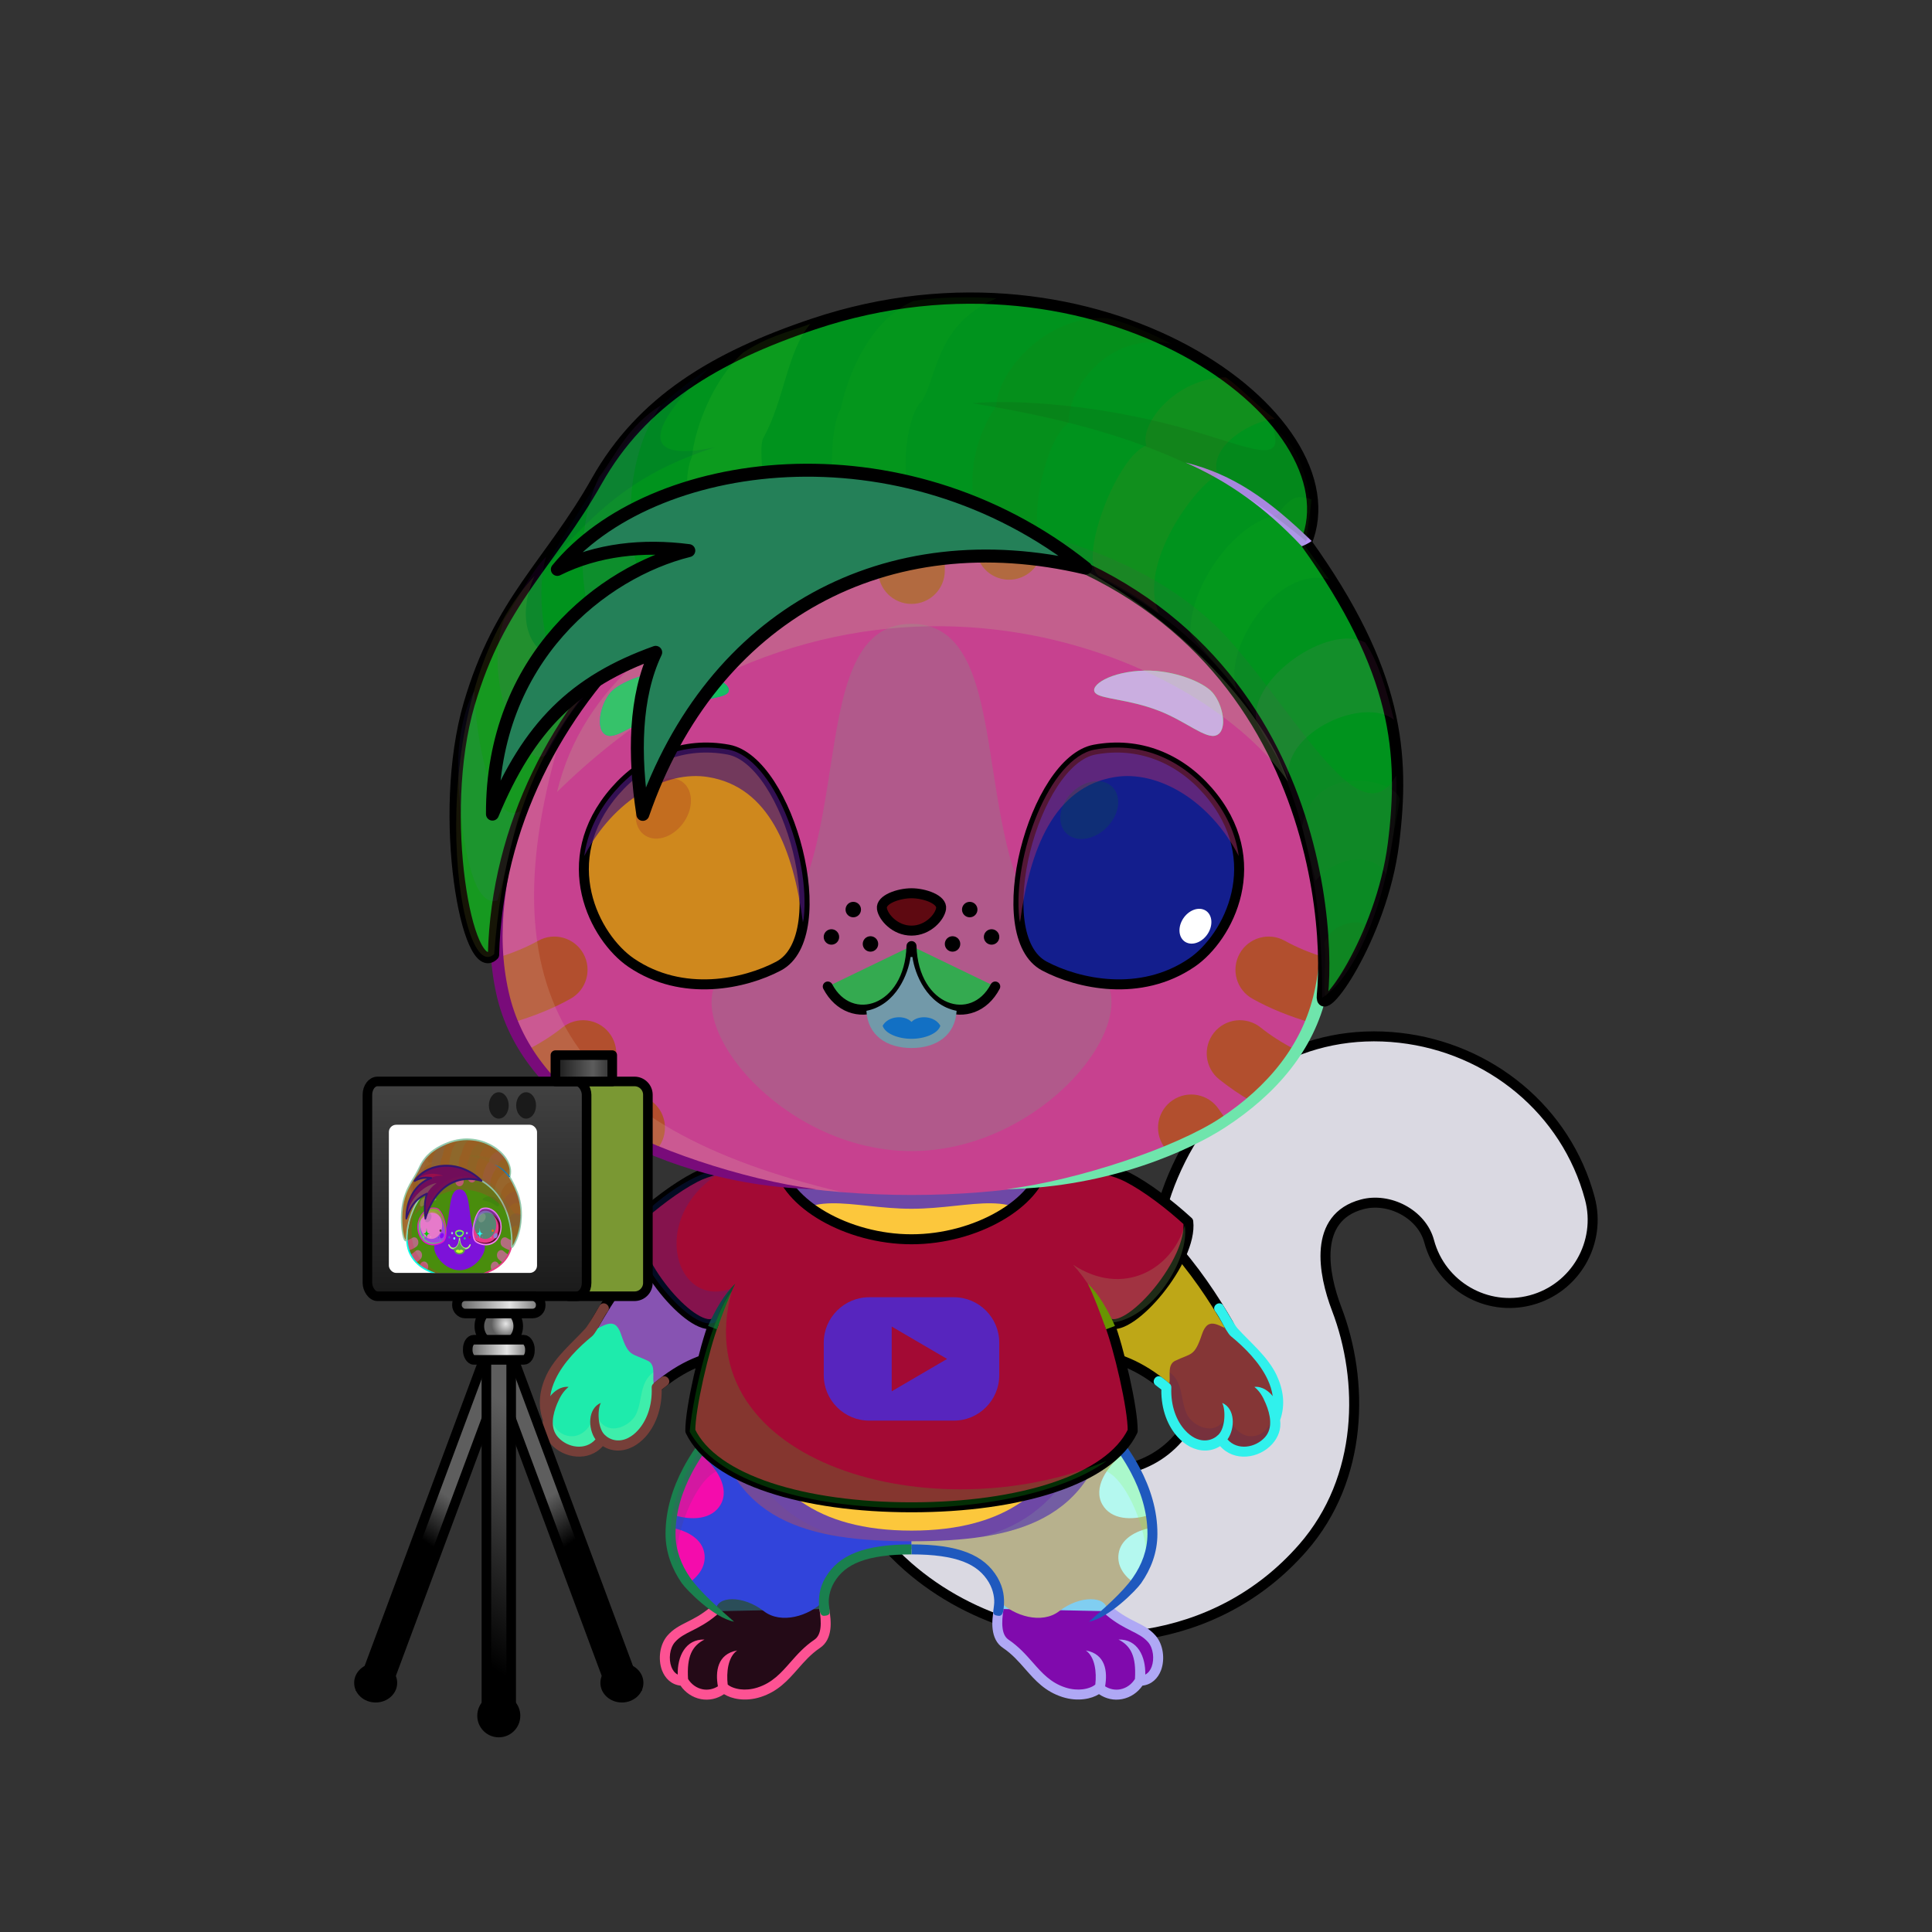 <?xml version="1.0" encoding="UTF-8"?><!DOCTYPE svg PUBLIC "-//W3C//DTD SVG 1.1//EN" "http://www.w3.org/Graphics/SVG/1.1/DTD/svg11.dtd"><!-- Creator: CorelDRAW X7 --><svg xmlns="http://www.w3.org/2000/svg" xmlns:xlink="http://www.w3.org/1999/xlink" xml:space="preserve" width="290mm" height="290mm" version="1.1" style="shape-rendering:geometricPrecision; text-rendering:geometricPrecision; image-rendering:optimizeQuality; fill-rule:evenodd; clip-rule:evenodd" viewBox="0 0 29000 29000">
 <rect x="0" y="0" width="29000" height="29000" fill="#333333" stroke="none"/>
 <defs>
  <style type="text/css">
   <![CDATA[
    .str4 {stroke:black;stroke-width:143.93}
    .str1 {stroke:black;stroke-width:150}
    .str3 {stroke:black;stroke-width:194.73;stroke-linecap:round;stroke-linejoin:round}
    .str2 {stroke:black;stroke-width:169.33;stroke-linecap:round;stroke-linejoin:round}
    .str5 {stroke:black;stroke-width:143.93;stroke-linecap:round;stroke-linejoin:round}
    .str0 {stroke:black;stroke-width:150;stroke-linecap:round;stroke-linejoin:round}
    .fil4 {fill:none}
    .fil17 {fill:black}
    .fil40 {fill:#1A1A1A}
    .fil23 {fill:#C7A96B}
    .fil32 {fill:#FF9999}
    .fil3 {fill:#FFFAF2}
    .fil18 {fill:white}
    .fil59 {fill:black;fill-rule:nonzero}
    .fil5 {fill:black;fill-rule:nonzero}
    .fil35 {fill:#000066;fill-opacity:0.078}
    .fil60 {fill:#474718;fill-opacity:0.078}
    .fil36 {fill:black;fill-opacity:0.102}
    .fil1 {fill:black;fill-opacity:0.2}
    .fil22 {fill:black;fill-rule:nonzero;fill-opacity:0.2}
    .fil38 {fill:#CC9933;fill-opacity:0.302}
    .fil30 {fill:black;fill-opacity:0.502}
    .fil31 {fill:black;fill-opacity:0.702}
    .fil12 {fill:url(#id0)}
    .fil19 {fill:url(#id1)}
    .fil6 {fill:url(#id2)}
    .fil8 {fill:url(#id3)}
    .fil43 {fill:url(#id4)}
    .fil37 {fill:url(#id5)}
    .fil7 {fill:url(#id6)}
    .fil9 {fill:url(#id7)}
    .fil14 {fill:url(#id8)}
    .fil21 {fill:url(#id9)}
    .fil2 {fill:url(#id10)}
    .fil34 {fill:url(#id11)}
    .fil13 {fill:url(#id12)}
    .fil10 {fill:url(#id13)}
    .fil46 {fill:url(#id14)}
    .fil42 {fill:url(#id15)}
    .fil16 {fill:url(#id16)}
    .fil28 {fill:url(#id17)}
    .fil25 {fill:url(#id18)}
    .fil41 {fill:url(#id19)}
    .fil47 {fill:url(#id20)}
    .fil52 {fill:url(#id21)}
    .fil58 {fill:url(#id22)}
    .fil15 {fill:url(#id23)}
    .fil44 {fill:url(#id24)}
    .fil45 {fill:url(#id25)}
    .fil48 {fill:url(#id26)}
    .fil50 {fill:url(#id27)}
    .fil61 {fill:url(#id28)}
    .fil55 {fill:url(#id29)}
    .fil29 {fill:url(#id30)}
    .fil26 {fill:url(#id31)}
    .fil53 {fill:url(#id32)}
    .fil56 {fill:url(#id33)}
    .fil54 {fill:url(#id34)}
    .fil51 {fill:url(#id35)}
    .fil11 {fill:url(#id36)}
    .fil57 {fill:url(#id37)}
    .fil33 {fill:url(#id38)}
    .fil0 {fill:url(#id39)}
    .fil27 {fill:url(#id40)}
    .fil24 {fill:url(#id41)}
    .fil39 {fill:url(#id42)}
    .fil20 {fill:url(#id43);fill-rule:nonzero}
    .fil49 {fill:url(#id44);fill-rule:nonzero}
   ]]>
  </style>
  <linearGradient id="id0" gradientUnits="userSpaceOnUse" x1="10109.4" y1="17791.5" x2="10109.4" y2="19716.3">
   <stop offset="0" style="stop-opacity:1; stop-color:#9E6413"/>
   <stop offset="1" style="stop-opacity:1; stop-color:#C78425"/>
  </linearGradient>
  <linearGradient id="id1" gradientUnits="userSpaceOnUse" x1="13681.9" y1="17936.7" x2="13681.9" y2="7484.8">
   <stop offset="0" style="stop-opacity:1; stop-color:#E8AD36"/>
   <stop offset="0.031" style="stop-opacity:1; stop-color:#E8AD36"/>
   <stop offset="0.529" style="stop-opacity:1; stop-color:#F5C667"/>
   <stop offset="1" style="stop-opacity:1; stop-color:#FFE5B0"/>
  </linearGradient>
  <linearGradient id="id2" gradientUnits="userSpaceOnUse" x1="15490.3" y1="24284.1" x2="15490.3" y2="21188.2">
   <stop offset="0" style="stop-opacity:1; stop-color:#FFE5B0"/>
   <stop offset="0.439" style="stop-opacity:1; stop-color:#FFE5B0"/>
   <stop offset="1" style="stop-opacity:1; stop-color:#F5C667"/>
  </linearGradient>
  <linearGradient id="id3" gradientUnits="userSpaceOnUse" xlink:href="#id2" x1="11873.5" y1="24284.1" x2="11873.5" y2="21188.2">
  </linearGradient>
  <linearGradient id="id4" gradientUnits="userSpaceOnUse" x1="6858.71" y1="19585.9" x2="8115.5" y2="19585.9">
   <stop offset="0" style="stop-opacity:1; stop-color:#5E5E5E"/>
   <stop offset="0.631" style="stop-opacity:1; stop-color:#E3E3E3"/>
   <stop offset="1" style="stop-opacity:1; stop-color:#707070"/>
  </linearGradient>
  <linearGradient id="id5" gradientUnits="userSpaceOnUse" x1="13687.9" y1="12408" x2="9998.85" y2="6874.42">
   <stop offset="0" style="stop-opacity:1; stop-color:#FFFFCC"/>
   <stop offset="1" style="stop-opacity:1; stop-color:white"/>
  </linearGradient>
  <linearGradient id="id6" gradientUnits="objectBoundingBox" xlink:href="#id0" x1="50%" y1="100%" x2="50%" y2="0%">
  </linearGradient>
  <linearGradient id="id7" gradientUnits="userSpaceOnUse" x1="15991.1" y1="17773.3" x2="17371" y2="20872.6">
   <stop offset="0" style="stop-opacity:1; stop-color:#E8AD36"/>
   <stop offset="0.878" style="stop-opacity:1; stop-color:#F5C667"/>
   <stop offset="1" style="stop-opacity:1; stop-color:#F5C667"/>
  </linearGradient>
  <linearGradient id="id8" gradientUnits="userSpaceOnUse" x1="13681.9" y1="22974.9" x2="13681.9" y2="18061.8">
   <stop offset="0" style="stop-opacity:1; stop-color:#FFFAF2"/>
   <stop offset="0.659" style="stop-opacity:1; stop-color:#FFFAF2"/>
   <stop offset="1" style="stop-opacity:1; stop-color:#FFF4E3"/>
  </linearGradient>
  <linearGradient id="id9" gradientUnits="userSpaceOnUse" xlink:href="#id8" x1="13681.9" y1="9364.32" x2="13681.9" y2="17278">
  </linearGradient>
  <linearGradient id="id10" gradientUnits="userSpaceOnUse" xlink:href="#id0" x1="19074.8" y1="23110.5" x2="19074.8" y2="15555.7">
  </linearGradient>
  <linearGradient id="id11" gradientUnits="userSpaceOnUse" x1="8672.35" y1="13343.4" x2="19138.4" y2="6155.88">
   <stop offset="0" style="stop-opacity:1; stop-color:#DADDE6"/>
   <stop offset="1" style="stop-opacity:1; stop-color:#F1F2F5"/>
  </linearGradient>
  <linearGradient id="id12" gradientUnits="userSpaceOnUse" xlink:href="#id1" x1="13681.9" y1="17759.2" x2="13681.9" y2="23134.9">
  </linearGradient>
  <linearGradient id="id13" gradientUnits="userSpaceOnUse" xlink:href="#id0" x1="17254.5" y1="17791.5" x2="17254.5" y2="19716.3">
  </linearGradient>
  <linearGradient id="id14" gradientUnits="userSpaceOnUse" x1="8440.09" y1="21649.8" x2="6534.13" y2="24452">
   <stop offset="0" style="stop-opacity:1; stop-color:#5E5E5E"/>
   <stop offset="1" style="stop-opacity:1; stop-color:black"/>
  </linearGradient>
  <linearGradient id="id15" gradientUnits="userSpaceOnUse" x1="8336.73" y1="16035.2" x2="9189.82" y2="16035.2">
   <stop offset="0" style="stop-opacity:1; stop-color:#1A1A1A"/>
   <stop offset="0.659" style="stop-opacity:1; stop-color:#5C5C5C"/>
   <stop offset="1" style="stop-opacity:1; stop-color:#303030"/>
  </linearGradient>
  <linearGradient id="id16" gradientUnits="userSpaceOnUse" x1="11119.7" y1="22253.9" x2="16244.9" y2="17835.6">
   <stop offset="0" style="stop-opacity:1; stop-color:#C40000"/>
   <stop offset="1" style="stop-opacity:1; stop-color:red"/>
  </linearGradient>
  <linearGradient id="id17" gradientUnits="userSpaceOnUse" x1="15278.9" y1="13058.1" x2="18308.6" y2="13058.1">
   <stop offset="0" style="stop-opacity:1; stop-color:#00BBFF"/>
   <stop offset="0.502" style="stop-opacity:1; stop-color:#CCF0FF"/>
   <stop offset="1" style="stop-opacity:1; stop-color:#00BBFF"/>
  </linearGradient>
  <linearGradient id="id18" gradientUnits="userSpaceOnUse" xlink:href="#id17" x1="9055.3" y1="13058.1" x2="12085" y2="13058.1">
  </linearGradient>
  <linearGradient id="id19" gradientUnits="userSpaceOnUse" x1="7160.62" y1="19456.6" x2="7160.62" y2="16232.6">
   <stop offset="0" style="stop-opacity:1; stop-color:#1A1A1A"/>
   <stop offset="1" style="stop-opacity:1; stop-color:#424242"/>
  </linearGradient>
  <linearGradient id="id20" gradientUnits="userSpaceOnUse" xlink:href="#id4" x1="7020.54" y1="20260.8" x2="7953.67" y2="20260.8">
  </linearGradient>
  <linearGradient id="id21" gradientUnits="userSpaceOnUse" xlink:href="#id17" x1="6310.07" y1="18418.5" x2="6694.51" y2="18418.5">
  </linearGradient>
  <linearGradient id="id22" gradientUnits="userSpaceOnUse" x1="6214.39" y1="18399.2" x2="7636.59" y2="17422.5">
   <stop offset="0" style="stop-opacity:1; stop-color:#E6E6E6"/>
   <stop offset="1" style="stop-opacity:1; stop-color:white"/>
  </linearGradient>
  <linearGradient id="id23" gradientUnits="userSpaceOnUse" x1="15226.1" y1="18221.9" x2="12138.5" y2="22602">
   <stop offset="0" style="stop-opacity:1; stop-color:white"/>
   <stop offset="1" style="stop-opacity:1; stop-color:#EDEDED"/>
  </linearGradient>
  <linearGradient id="id24" gradientUnits="userSpaceOnUse" xlink:href="#id14" x1="6775.1" y1="22496.9" x2="6336.74" y2="23107.1">
  </linearGradient>
  <linearGradient id="id25" gradientUnits="userSpaceOnUse" xlink:href="#id14" x1="8199.12" y1="22496.9" x2="8637.48" y2="23107.1">
  </linearGradient>
  <linearGradient id="id26" gradientUnits="userSpaceOnUse" xlink:href="#id1" x1="6897.14" y1="19106.5" x2="6897.14" y2="17563.3">
  </linearGradient>
  <linearGradient id="id27" gradientUnits="userSpaceOnUse" xlink:href="#id8" x1="6897.14" y1="17851.7" x2="6897.14" y2="19066.1">
  </linearGradient>
  <linearGradient id="id28" gradientUnits="userSpaceOnUse" xlink:href="#id5" x1="6920.71" y1="18279.5" x2="6406.99" y2="17508.9">
  </linearGradient>
  <linearGradient id="id29" gradientUnits="userSpaceOnUse" xlink:href="#id17" x1="7484.21" y1="18418.5" x2="7099.77" y2="18418.5">
  </linearGradient>
  <linearGradient id="id30" gradientUnits="userSpaceOnUse" x1="17047.8" y1="11494.4" x2="16412.8" y2="14182.5">
   <stop offset="0" style="stop-opacity:1; stop-color:black"/>
   <stop offset="0.4" style="stop-opacity:1; stop-color:black"/>
   <stop offset="1" style="stop-opacity:1; stop-color:#00469C"/>
  </linearGradient>
  <linearGradient id="id31" gradientUnits="userSpaceOnUse" xlink:href="#id30" x1="10016" y1="11494.4" x2="10651.1" y2="14182.5">
  </linearGradient>
  <linearGradient id="id32" gradientUnits="userSpaceOnUse" xlink:href="#id30" x1="6425.07" y1="18185" x2="6519.47" y2="18584.6">
  </linearGradient>
  <linearGradient id="id33" gradientUnits="userSpaceOnUse" xlink:href="#id30" x1="7331.15" y1="18185" x2="7236.75" y2="18584.6">
  </linearGradient>
  <linearGradient id="id34" gradientUnits="userSpaceOnUse" x1="7251.37" y1="18659.8" x2="7370.61" y2="18158.8">
   <stop offset="0" style="stop-opacity:1; stop-color:#00BBFF"/>
   <stop offset="1" style="stop-opacity:1; stop-color:black"/>
  </linearGradient>
  <linearGradient id="id35" gradientUnits="userSpaceOnUse" xlink:href="#id34" x1="6542.91" y1="18659.8" x2="6423.67" y2="18158.8">
  </linearGradient>
  <linearGradient id="id36" gradientUnits="userSpaceOnUse" xlink:href="#id7" x1="11500.1" y1="17779.5" x2="9865.46" y2="20866.3">
  </linearGradient>
  <linearGradient id="id37" gradientUnits="userSpaceOnUse" x1="6897.14" y1="18472.2" x2="6897.14" y2="18558.2">
   <stop offset="0" style="stop-opacity:1; stop-color:#FFCCCC"/>
   <stop offset="1" style="stop-opacity:1; stop-color:#DB9092"/>
  </linearGradient>
  <linearGradient id="id38" gradientUnits="userSpaceOnUse" xlink:href="#id37" x1="13681.9" y1="13407.9" x2="13681.9" y2="13968.6">
  </linearGradient>
  <linearGradient id="id39" gradientUnits="userSpaceOnUse" x1="18982.8" y1="23988.4" x2="17401.1" y2="16148.7">
   <stop offset="0" style="stop-opacity:1; stop-color:#E8AD36"/>
   <stop offset="1" style="stop-opacity:1; stop-color:#FFE5B0"/>
  </linearGradient>
  <linearGradient id="id40" gradientUnits="userSpaceOnUse" xlink:href="#id34" x1="16542.4" y1="14683.6" x2="17344.5" y2="11312.6">
  </linearGradient>
  <linearGradient id="id41" gradientUnits="userSpaceOnUse" xlink:href="#id34" x1="10821.5" y1="14683.6" x2="10019.4" y2="11312.6">
  </linearGradient>
  <radialGradient id="id42" gradientUnits="objectBoundingBox" cx="68%" cy="44%" r="37.001%" fx="68%" fy="44%">
   <stop offset="0" style="stop-opacity:1; stop-color:#E6E6E6"/>
   <stop offset="1" style="stop-opacity:1; stop-color:#5E5E5E"/>
  </radialGradient>
  <linearGradient id="id43" gradientUnits="userSpaceOnUse" xlink:href="#id0" x1="13681.9" y1="17265.8" x2="13681.9" y2="7479.27">
  </linearGradient>
  <linearGradient id="id44" gradientUnits="userSpaceOnUse" xlink:href="#id0" x1="6897.14" y1="19064.2" x2="6897.14" y2="17562.4">
  </linearGradient>
 </defs>
 <g id="Tail">
  <path class="fil0" d="M12493 21526c-108,-680 356,-1318 1035,-1426 680,-108 1318,356 1426,1035 72,449 615,757 1013,871 277,80 569,104 842,61 324,-52 634,-203 873,-476 315,-359 185,-698 48,-1055 -333,-871 -681,-1781 -6,-3132 633,-1266 1884,-1986 3288,-1826 1347,153 2497,1082 2852,2410 178,666 -218,1350 -884,1528 -666,178 -1350,-218 -1528,-884 -111,-412 -602,-663 -1007,-554 -739,197 -584,1038 -381,1569 411,1074 408,2538 -507,3585 -653,748 -1490,1157 -2357,1296 -1260,201 -2607,-168 -3570,-1011 -591,-519 -1010,-1199 -1137,-1991z" style="fill:#e91136"/>
  <path class="fil1" d="M12493 21526c-51,-321 26,-633 192,-884l227 -137c304,-15 813,942 1117,927 875,2545 4568,3180 6172,593 -119,430 -326,844 -644,1207 -653,748 -1490,1157 -2357,1296 -1260,201 -2607,-168 -3570,-1011 -591,-519 -1010,-1199 -1137,-1991z" style="fill:#d0a471"/>
  <path class="fil2" d="M20224 15581c254,-32 518,-34 788,-3 196,22 388,61 574,115 -86,612 -248,1468 -799,1408 -532,-57 -594,-890 -563,-1520zm-2123 1222c287,-369 637,-666 1033,-877 351,496 755,1166 339,1487 -394,304 -961,-160 -1372,-610zm-763 2098c0,-399 85,-838 311,-1338 576,230 1428,601 1230,1139 -177,483 -945,370 -1541,199zm-716 3185c63,-3 125,-10 187,-19 324,-52 634,-203 873,-476 35,-40 65,-80 90,-119 348,507 783,1223 346,1546 -470,349 -1157,-368 -1554,-870 19,-21 38,-42 58,-62z" style="fill:#bf1ed2"/>
  <path class="fil3" d="M23232 16766c290,349 509,761 632,1222 178,666 -218,1350 -884,1528 -666,178 -1350,-218 -1528,-884 29,-336 -20,-792 208,-953 475,-334 678,146 766,-601 50,-420 502,-500 806,-312z" style="fill:#472afc"/>
  <path class="fil1" d="M23852 18675c-20,64 -45,127 -75,187 20,-67 45,-129 75,-187zm-75 188c-154,311 -436,557 -797,653 -666,178 -1350,-218 -1528,-884 -111,-412 -602,-663 -1007,-554 -372,99 -517,362 -544,666l0 0c-70,-634 533,-1204 1070,-1107 893,163 894,897 1378,1194 482,295 900,330 1428,32z" style="fill:#45720e"/>
  <path class="fil4 str0" d="M12493 21526c-108,-680 356,-1318 1035,-1426 680,-108 1318,356 1426,1035 72,449 615,757 1013,871 277,80 569,104 842,61 324,-52 634,-203 873,-476 315,-359 185,-698 48,-1055 -333,-871 -681,-1781 -6,-3132 633,-1266 1884,-1986 3288,-1826 1347,153 2497,1082 2852,2410 178,666 -218,1350 -884,1528 -666,178 -1350,-218 -1528,-884 -111,-412 -602,-663 -1007,-554 -739,197 -584,1038 -381,1569 411,1074 408,2538 -507,3585 -653,748 -1490,1157 -2357,1296 -1260,201 -2607,-168 -3570,-1011 -591,-519 -1010,-1199 -1137,-1991z" style="fill:#dad9e2"/>
 </g>
 <g id="RightFoot">
  <path class="fil3" d="M17107 25230c-124,214 -404,285 -611,106 -71,70 -277,145 -526,65 -410,-131 -508,-461 -851,-710 -221,-159 -124,-477 -114,-668 364,340 783,-165 1076,-248 374,-102 737,158 534,413 199,95 520,237 673,411 169,192 121,631 -181,631z" style="fill:#80cef1"/>
  <path class="fil1" d="M17107 25230c-124,214 -404,285 -611,106 -71,70 -277,145 -526,65 -410,-131 -518,-492 -872,-726 -156,-103 -135,-387 -103,-573 18,-14 37,-27 56,-38 -60,533 1445,1528 1433,860 214,342 596,186 545,-150 127,134 271,-14 143,-274 182,62 215,288 209,441 -17,153 -106,289 -274,289z" style="fill:#1fe944"/>
  <path class="fil4" d="M16655 24186c278,231 480,239 633,413 169,192 121,631 -181,631 -124,214 -404,285 -611,106 -71,70 -277,145 -526,65 -410,-131 -520,-489 -872,-726 -156,-105 -138,-331 -109,-524" style="fill:#800aad"/>
  <path class="fil5" d="M16703 24128c-31,-26 -78,-22 -105,10 -27,31 -22,79 9,105 144,120 266,182 373,236 100,50 184,92 252,169 81,92 97,256 55,370 -18,49 -49,94 -96,118 7,-269 -115,-534 -402,-526 186,95 268,253 247,592 -49,79 -127,137 -220,155 -79,15 -160,-2 -228,-45 38,-218 10,-484 -289,-538 139,98 163,330 142,511 -32,29 -98,60 -189,72 -75,9 -164,4 -260,-27 -221,-71 -352,-219 -489,-375 -104,-118 -211,-239 -363,-342 -57,-38 -82,-102 -91,-176 -11,-85 -1,-183 13,-274 15,-98 -130,-119 -144,-22 -16,102 -31,212 -18,314 14,114 57,216 157,282 136,92 236,206 333,317 151,171 295,335 557,419 119,38 230,44 323,32 93,-11 171,-41 226,-75 103,70 225,98 348,74 125,-24 233,-98 305,-202 136,-15 232,-107 279,-232 61,-166 34,-387 -84,-521 -86,-98 -183,-147 -296,-204 -100,-50 -214,-108 -345,-217z" style="fill:#afa8f5"/>
 </g>
 <g id="RightLeg">
  <path class="fil6" d="M13682 23259c428,0 1377,183 1321,776 215,222 637,350 896,149 312,-243 712,-232 720,-12 370,-265 678,-701 680,-1146 2,-860 -666,-1598 -969,-1838 -621,860 -1470,1269 -2648,1328l0 743z" style="fill:#b7b18d"/>
  <path class="fil7" d="M17274 22734c-58,-349 -215,-669 -392,-931 -283,218 -475,535 -335,781 127,222 427,249 727,150zm-244 1031c162,-222 268,-479 269,-739 0,-32 -1,-65 -3,-97 -262,48 -477,178 -506,396 -24,176 76,328 240,440z" style="fill:#b4f8ef"/>
  <path class="fil1" d="M17192 23490c67,-148 106,-305 107,-464 2,-775 -541,-1451 -869,-1752l-157 727c26,48 52,95 79,143 387,-413 947,879 840,1346z" style="fill:#85fc40"/>
  <path class="fil5" d="M14990 24254c62,5 73,-66 79,-154 8,-118 -4,-261 -94,-417 0,-1 -1,-3 -2,-4 -100,-171 -247,-296 -460,-378 -208,-80 -478,-119 -831,-119l0 150c335,0 588,36 777,108 180,69 302,173 385,314 0,2 1,3 2,4 67,116 86,244 75,332 -9,68 -10,89 -11,105 -4,48 44,56 80,59zm1296 -3006c175,140 477,451 691,859 144,272 248,587 247,919 -1,245 -87,464 -218,653 -154,223 -454,481 -660,663 306,-60 713,-477 783,-578 147,-211 244,-458 244,-738 2,-360 -110,-698 -263,-989 -227,-430 -547,-760 -734,-907l-46 58 -44 60 0 0z" style="fill:#1f59be"/>
 </g>
 <g id="LeftFoot">
  <path class="fil3" d="M10257 25230c124,214 404,285 611,106 71,70 277,145 526,65 410,-131 508,-461 851,-710 221,-159 124,-477 114,-668 -364,340 -783,-165 -1076,-248 -374,-102 -737,158 -535,413 -198,95 -519,237 -672,411 -169,192 -121,631 181,631z" style="fill:#2a4d58"/>
  <path class="fil1" d="M10257 25230c124,214 404,285 611,106 71,70 277,145 526,65 410,-131 518,-492 871,-726 157,-103 136,-387 103,-573 -17,-14 -36,-27 -55,-38 60,533 -1445,1528 -1434,860 -213,342 -595,186 -544,-150 -127,134 -271,-14 -143,-274 -182,62 -215,288 -209,441 17,153 106,289 274,289z" style="fill:#1ed1e4"/>
  <path class="fil4" d="M10708 24186c-277,231 -480,239 -632,413 -169,192 -121,631 181,631 124,214 404,285 611,106 71,70 277,145 526,65 410,-131 520,-489 871,-726 156,-105 139,-331 110,-524" style="fill:#240a17"/>
  <path class="fil5" d="M10660 24128c32,-26 79,-22 106,10 26,31 22,79 -10,105 -143,120 -266,182 -373,236 -99,50 -183,92 -251,169 -81,92 -97,256 -55,370 18,49 49,94 96,118 -7,-269 115,-534 402,-526 -186,95 -268,253 -247,592 49,79 127,137 220,155 79,15 160,-2 228,-45 -39,-218 -11,-484 289,-538 -139,98 -163,330 -142,511 31,29 98,60 189,72 75,9 163,4 259,-27 222,-71 353,-219 490,-375 104,-118 210,-239 363,-342 56,-38 82,-102 91,-176 11,-85 0,-183 -14,-274 -14,-98 131,-119 145,-22 16,102 31,212 18,314 -14,114 -58,216 -157,282 -136,92 -236,206 -333,317 -151,171 -296,335 -557,419 -119,38 -230,44 -323,32 -93,-11 -171,-41 -226,-75 -103,70 -226,98 -349,74 -124,-24 -233,-98 -304,-202 -136,-15 -232,-107 -279,-232 -61,-166 -34,-387 84,-521 86,-98 183,-147 296,-204 100,-50 214,-108 344,-217z" style="fill:#fd5293"/>
 </g>
 <g id="LeftLeg">
  <path class="fil8" d="M13682 23259c-428,0 -1377,183 -1321,776 -215,222 -637,350 -896,149 -312,-243 -712,-232 -720,-12 -370,-265 -679,-701 -680,-1146 -2,-860 666,-1598 969,-1838 621,860 1470,1269 2648,1328l0 743z" style="fill:#3144db"/>
  <path class="fil7" d="M10334 23765c-162,-222 -268,-479 -269,-739 0,-32 1,-65 3,-97 261,48 477,178 506,396 24,176 -77,328 -240,440zm-245 -1031c59,-349 216,-669 393,-931 282,218 475,535 335,781 -127,222 -427,249 -728,150z" style="fill:#f40cac"/>
  <path class="fil5" d="M12374 24254c-62,5 -74,-66 -80,-154 -7,-118 4,-261 94,-417 1,-1 2,-3 3,-4 100,-171 247,-296 460,-378 208,-80 478,-119 831,-119l0 150c-335,0 -588,36 -777,108 -180,69 -303,173 -385,314 -1,2 -1,3 -2,4 -67,116 -86,244 -75,332 9,68 10,89 11,105 4,48 -44,56 -80,59zm-1296 -3006c-176,140 -477,451 -692,859 -143,272 -247,587 -246,919 1,245 87,464 218,653 154,223 454,481 660,663 -306,-60 -713,-477 -784,-578 -146,-211 -243,-458 -244,-738 -1,-360 110,-698 264,-989 226,-430 547,-760 734,-907l46 58 44 60 0 0z" style="fill:#1a804e"/>
  <path class="fil1" d="M10172 23490c-67,-148 -106,-305 -107,-464 -2,-775 540,-1451 869,-1752l157 727c-26,48 -53,95 -79,143 -388,-413 -947,879 -840,1346z" style="fill:#514677"/>
 </g>
 <g id="RightHand">
 <animateTransform type="translate" values="0;0 200;0;0 200;0;0 200;0;0 200;0" dur="10" repeatCount="indefinite" additive="sum" attributeName="transform"/>
  <path class="fil9" d="M16231 17709c1007,345 1819,1401 2257,2165 289,504 -636,1265 -911,1014 -627,-574 -1209,-620 -1689,-543 -742,120 -1353,-1920 -931,-2545 422,-21 934,-40 1274,-91z" style="fill:#77fb22"/>
  <path class="fil10" d="M16461 17791c342,151 662,376 948,636 -230,379 -596,637 -902,455 -315,-187 -281,-698 -46,-1091zm1118 850c250,263 469,548 652,821 -275,240 -621,348 -833,154 -241,-220 -89,-667 181,-975z" style="fill:#c66095"/>
  <path class="fil1" d="M17512 20830c-602,-518 -1160,-559 -1624,-485 -171,28 -335,-59 -481,-217 -325,-472 753,-1098 1039,-656 261,403 734,847 1111,1126 -2,93 16,193 -45,232l0 0 0 0z" style="fill:#c7c4ab"/>
  <path class="fil4 str0" d="M16477 20333c340,47 711,200 1100,555 275,251 1152,-509 864,-1013 -438,-763 -1203,-1821 -2210,-2166 -90,-31 -172,-59 -246,-84" style="fill:#bea717"/>
 </g>
 <g id="RightPaw">
 <animateTransform type="translate" values="0;0 200;0;0 200;0;0 200;0;0 200;0" dur="10" repeatCount="indefinite" additive="sum" attributeName="transform"/>
  <g id="_1615703211056">
   <path class="fil3" d="M17501 20836c-31,672 506,1059 828,766 253,397 884,103 809,-293 203,-535 -266,-1036 -634,-1325 -198,-64 -364,-248 -462,44 -114,341 -157,279 -402,398 -164,79 -11,352 -139,410z" style="fill:#853636"/>
   <path class="fil1" d="M17501 20836c-31,672 506,1059 828,766 341,429 911,24 753,-293 -65,297 -520,408 -657,-118 -113,412 -522,237 -614,26 -96,-216 -45,-462 -254,-619 -2,93 16,193 -45,232l0 0 0 1c-2,0 -3,1 -5,2l0 0 0 0 0 0 0 0 -1 1 0 0 0 0c-2,1 -3,2 -5,2z" style="fill:#421e5d"/>
   <path class="fil5" d="M17437 20673c-79,-58 -168,63 -89,121 29,21 57,43 84,65 -4,302 99,551 246,712 55,61 118,109 183,144 146,76 312,82 454,-8 209,238 583,191 784,-34 86,-97 135,-221 116,-357 83,-234 46,-463 -52,-673 -133,-282 -403,-498 -588,-704 -34,-37 -181,-286 -215,-345 -58,-79 -178,10 -120,89 36,48 75,120 112,186 6,12 81,153 124,188 201,164 431,392 551,649 38,81 65,165 77,251 -53,-69 -156,-152 -275,-139 81,67 126,143 171,252 66,158 113,363 -12,503 -142,159 -412,205 -563,33 116,-164 118,-464 -80,-548 55,102 48,374 -55,477 -86,86 -222,119 -360,47 -49,-26 -97,-63 -141,-112 -129,-140 -218,-365 -207,-639 2,-22 -6,-44 -23,-60 -37,-34 -82,-68 -122,-98z" style="fill:#30f1ec"/>
  </g>
 </g>
 <g id="LeftHand">
 <animateTransform type="translate" values="0;0 200;0;0 200;0;0 200;0;0 200;0" dur="10" repeatCount="indefinite" additive="sum" attributeName="transform"/>
  <path class="fil11" d="M11133 17709c-1007,345 -1819,1401 -2257,2165 -289,504 636,1265 911,1014 627,-574 1209,-620 1689,-543 742,120 1352,-1920 931,-2545 -422,-21 -934,-40 -1274,-91z" style="fill:#ac04d6"/>
  <path class="fil12" d="M9785 18641c-250,263 -469,548 -652,821 275,240 621,348 833,154 241,-220 89,-667 -181,-975zm1118 -850c-343,151 -662,376 -949,636 231,379 597,637 903,455 315,-187 281,-698 46,-1091z" style="fill:#63d983"/>
  <path class="fil1" d="M9852 20830c602,-518 1160,-559 1624,-485 171,28 335,-59 481,-217 325,-472 -753,-1098 -1039,-656 -261,403 -734,847 -1111,1126 2,93 -16,193 45,232l0 0 0 0z" style="fill:#785f72"/>
  <path class="fil4 str0" d="M10887 20333c-340,47 -711,200 -1100,555 -275,251 -1153,-509 -864,-1013 438,-763 1203,-1821 2210,-2166 90,-31 171,-59 246,-84" style="fill:#8753b2"/>
 </g>
 <g id="LeftPaw">
 <animateTransform type="translate" values="0;0 200;0;0 200;0;0 200;0;0 200;0" dur="10" repeatCount="indefinite" additive="sum" attributeName="transform"/>
  <path class="fil3" d="M9863 20836c31,672 -506,1059 -828,766 -253,397 -884,103 -809,-293 -203,-535 266,-1036 634,-1325 198,-64 364,-248 462,44 114,341 157,279 402,398 164,79 11,352 139,410z" style="fill:#1eebac"/>
  <path class="fil1" d="M9863 20836c31,672 -506,1059 -828,766 -341,429 -911,24 -754,-293 66,297 521,408 658,-118 113,412 522,237 614,26 95,-216 45,-462 254,-619 2,93 -16,193 45,232l0 0 0 1c2,0 3,1 5,2l0 0 0 0 0 0 0 0 0 1 1 0 0 0c1,1 3,2 5,2z" style="fill:#befca5"/>
  <path class="fil5" d="M9927 20673c79,-58 168,63 88,121 -28,21 -56,43 -83,65 4,302 -100,551 -246,712 -56,61 -118,109 -183,144 -146,76 -312,82 -454,-8 -209,238 -583,191 -784,-34 -86,-97 -135,-221 -116,-357 -83,-234 -46,-463 52,-673 133,-282 403,-498 588,-704 34,-37 180,-286 214,-345 59,-79 179,10 121,89 -36,48 -76,120 -112,186 -6,12 -81,153 -124,188 -201,164 -431,392 -551,649 -38,81 -66,165 -77,251 53,-69 156,-152 275,-139 -81,67 -126,143 -172,252 -65,158 -113,363 13,503 142,159 412,205 562,33 -115,-164 -117,-464 81,-548 -55,102 -48,374 55,477 86,86 222,119 359,47 50,-26 98,-63 142,-112 128,-140 218,-365 207,-639 -2,-22 6,-44 23,-60 37,-34 81,-68 122,-98z" style="fill:#763f39"/>
 </g>
 <g id="Body">
 <animateTransform type="translate" values="0;0 200;0;0 200;0;0 200;0;0 200;0" dur="10" repeatCount="indefinite" additive="sum" attributeName="transform"/>
  <path class="fil13" d="M13682 23135c-1548,0 -2752,-291 -2993,-1956 -147,-1014 391,-2287 991,-3420 634,80 1289,123 2002,142 713,-19 1367,-62 2002,-142 600,1133 1137,2406 991,3420 -242,1665 -1445,1956 -2993,1956z" style="fill:#6e48a6"/>
  <path class="fil1" d="M12621 23067c-1016,-156 -1749,-629 -1932,-1888 -75,-519 29,-1106 229,-1707 -223,2001 402,3257 1703,3595z" style="fill:#82526f"/>
  <path class="fil5" d="M11012 22144c-250,-321 -348,-641 -397,-954 -59,-377 -24,-998 184,-1320 -78,421 -93,905 -36,1298 50,341 104,572 249,976z" style="fill:#d363ff"/>
  <path class="fil14" d="M13682 18144c-911,0 -1630,-350 -1974,394 -875,1890 -906,4437 1974,4437 2879,0 2849,-2547 1974,-4437 -344,-744 -1063,-394 -1974,-394z" style="fill:#fcc73c"/>
  <path class="fil1" d="M14743 23067c1016,-156 1749,-629 1932,-1888 75,-519 -29,-1106 -229,-1707 223,2001 -402,3257 -1703,3595z" style="fill:#8bb097"/>
  <path class="fil5" d="M16352 22144c250,-321 347,-641 397,-954 59,-377 24,-998 -184,-1320 78,421 93,905 36,1298 -50,341 -104,572 -249,976z" style="fill:#afa0e1"/>
 </g>
 <g id="TShirt">
 <animateTransform type="translate" values="0;0 200;0;0 200;0;0 200;0;0 200;0" dur="10" repeatCount="indefinite" additive="sum" attributeName="transform"/>
  <path class="fil15" d="M13682 18602c-525,0 -1038,-160 -1414,-403 -428,161 -898,652 -1231,1070 -217,337 -360,867 -513,1249 -112,342 -167,506 -162,962 352,734 1703,1145 3320,1145 1618,0 2969,-411 3320,-1145 6,-456 -49,-620 -161,-962 -153,-382 -296,-912 -513,-1249 -334,-418 -804,-909 -1232,-1070 -375,243 -889,403 -1414,403z" style="fill:#fda344"/>
  <path class="fil16" d="M13682 18602c-963,0 -1888,-539 -1991,-1137 -307,15 -874,10 -1254,207 -284,147 -625,405 -908,665 -70,576 848,1662 1184,1528 -137,354 -355,1275 -351,1615 352,734 1703,1145 3320,1145 1618,0 2969,-411 3320,-1145 5,-340 -213,-1261 -350,-1615 336,134 1253,-952 1184,-1528 -284,-260 -624,-518 -908,-665 -380,-197 -947,-192 -1254,-207 -103,598 -1028,1137 -1992,1137z" style="fill:#ac2623"/>
  <path class="fil4 str0" d="M13682 18602c-963,0 -1888,-539 -1991,-1137 -307,15 -874,10 -1254,207 -284,147 -625,405 -908,665 -70,576 848,1662 1184,1528 -137,354 -355,1275 -351,1615 352,734 1703,1145 3320,1145 1618,0 2969,-411 3320,-1145 5,-340 -213,-1261 -350,-1615 336,134 1253,-952 1184,-1528 -284,-260 -624,-518 -908,-665 -380,-197 -947,-192 -1254,-207 -103,598 -1028,1137 -1992,1137z" style="fill:#a30a34"/>
  <path class="fil17" d="M10628 19903c108,-240 250,-489 409,-634 -87,172 -189,445 -275,684l-134 -50z" style="fill:#0f4a2e"/>
  <path class="fil1" d="M10982 17509c-1300,629 -884,2159 -6,1833 -107,173 -169,304 -230,499 -343,209 -1292,-971 -1247,-1454 314,-343 898,-822 1483,-878z" style="fill:#123bb1"/>
  <path class="fil1" d="M10981 19388c-693,2594 3061,3627 5633,2539 -1417,1033 -5492,978 -6262,-438 60,-614 336,-1735 629,-2101z" style="fill:#12e81b"/>
  <path class="fil1" d="M16107 18984c750,493 1483,72 1677,-591 80,504 -493,1433 -1145,1466 -144,-352 -340,-665 -532,-875z" style="fill:#9fd877"/>
  <path class="fil17" d="M16736 19903c-107,-240 -249,-489 -408,-634 87,172 189,445 274,684l134 -50z" style="fill:#689401"/>
  <path class="fil18" d="M13046 19472l1273 0c374,0 680,306 680,680l0 492c0,374 -306,680 -680,680l-1273 0c-374,0 -681,-306 -681,-680l0 -492c0,-374 307,-680 681,-680zm339 440l831 486 -831 486 0 -972z" style="fill:#5725be"/>
 </g>
 <g id="Head">
 <animateTransform type="translate" values="0;0 200;0;0 200;0;0 200;0;0 200;0" dur="10" repeatCount="indefinite" additive="sum" attributeName="transform"/>
  <path class="fil19" d="M13682 7485c-3332,0 -6822,4262 -6118,7422 481,2162 3344,3030 6118,3030 2774,0 5637,-868 6118,-3030 704,-3160 -2786,-7422 -6118,-7422z" style="fill:#c7418f"/>
  <path class="fil20" d="M12565 7632c-315,84 -628,202 -934,348 42,113 76,226 101,336 62,268 330,435 598,373 268,-62 435,-330 373,-598 -35,-152 -82,-306 -138,-459zm1117 -153c-167,0 -333,11 -500,32l0 1054c0,277 224,500 500,500 276,0 500,-223 500,-500l0 -1054c-167,-21 -334,-32 -500,-32zm1117 153c315,84 628,202 934,348 -42,113 -76,226 -101,336 -63,268 -330,435 -598,373 -268,-62 -436,-330 -373,-598 35,-152 81,-306 138,-459zm5080 6737c-15,180 -40,358 -79,532 -34,155 -81,302 -139,444 -302,-88 -599,-207 -860,-353 -241,-133 -327,-437 -194,-677 134,-241 438,-328 678,-194 177,99 381,183 594,248zm-430 1390c-177,286 -407,540 -677,765 -168,-98 -328,-207 -472,-323 -215,-173 -249,-486 -77,-701 173,-215 486,-249 701,-76 153,123 334,237 525,335zm-1046 1039c-271,178 -571,334 -894,468 -14,-20 -28,-40 -41,-60 -154,-229 -94,-538 135,-692 228,-154 538,-93 691,135 34,50 70,100 109,149zm-9442 0c271,178 571,334 894,468 14,-20 28,-40 41,-60 154,-229 94,-538 -135,-692 -228,-154 -538,-93 -692,135 -33,50 -69,100 -108,149zm-1047 -1039c178,286 407,540 678,765 168,-98 328,-207 472,-323 215,-173 249,-486 77,-701 -173,-215 -486,-249 -701,-76 -153,123 -334,237 -526,335zm-429 -1390c14,180 40,358 79,532 34,155 81,302 139,444 302,-88 599,-207 860,-353 241,-133 327,-437 194,-677 -134,-241 -438,-328 -678,-194 -177,99 -381,183 -594,248z" style="fill:#b24f2e"/>
  <path class="fil21" d="M13682 9364c-1787,0 -612,4205 -2619,5099 -1161,517 497,2815 2619,2815 2122,0 3780,-2298 2619,-2815 -2007,-894 -832,-5099 -2619,-5099z" style="fill:#b1598b"/>
  <path class="fil1" d="M8458 10922c-785,1275 -1176,2719 -894,3985 421,1891 2663,2792 5075,2988 -4046,-960 -5424,-2961 -4181,-6973z" style="fill:#debca4"/>
  <path class="fil5" d="M7917 11963c-177,545 -289,1096 -343,1569 -53,462 -37,918 60,1351 178,802 697,1428 1417,1903 661,435 2110,926 3201,1064 -1561,-30 -2776,-598 -3283,-930 -754,-491 -1330,-1151 -1518,-1995 -100,-451 -117,-932 -62,-1410 44,-384 295,-1267 528,-1552z" style="fill:#790b7a"/>
  <path class="fil5" d="M19447 11963c177,545 289,1096 343,1569 53,462 37,918 -60,1351 -178,802 -697,1428 -1417,1903 -661,435 -2111,926 -3201,1064 1561,-30 2775,-598 3283,-930 753,-491 1330,-1151 1518,-1995 100,-451 117,-932 62,-1410 -44,-384 -295,-1267 -528,-1552z" style="fill:#6fe5ac"/>
  <path class="fil22" d="M11550 8107c-633,309 -1245,712 -1685,1101 391,-473 994,-911 1632,-1234 333,-168 825,-329 1327,-399 -385,155 -786,294 -1274,532z" style="fill:#e34188"/>
  <path class="fil22" d="M15814 8107c633,309 1245,712 1685,1101 -391,-473 -994,-911 -1632,-1234 -333,-168 -825,-329 -1327,-399 385,155 786,294 1274,532z" style="fill:#124dde"/>
 </g>
 <g id="EyesClosed">
 <animateTransform type="translate" values="0;0 200;0;0 200;0;0 200;0;0 200;0" dur="10" repeatCount="indefinite" additive="sum" attributeName="transform"/>
  <path class="fil23" d="M10921 10404c-86,90 -496,89 -945,262 -413,158 -711,435 -870,371 -177,-71 -101,-466 62,-647 134,-148 563,-331 1007,-324 524,9 851,230 746,338z" style="fill:#1f6bda"/>
  <path class="fil23" d="M16443 10404c86,90 496,89 945,262 413,158 711,435 870,371 177,-71 101,-466 -62,-647 -134,-148 -563,-331 -1007,-324 -524,9 -851,230 -746,338z" style="fill:#37f542"/>
  <path class="fil17" d="M18606 13371c-428,936 -2915,947 -3205,-122 559,711 2794,537 3205,122z" style="fill:#b0a114"/>
  <path class="fil17" d="M8758 13371c428,936 2915,947 3205,-122 -559,711 -2794,537 -3205,122z" style="fill:#59ea96"/>
 </g>
 <g id="Eyes">
 <animate attributeName="opacity" values="0;1;1;1;1;1;1;1;1;1;1;1;1;1;1;1;1;1;1;1;1;1;1;1;1;1;1;1;1;1;1;1;1;1;1;1;1;1;1;1;1;1;1;1;1;1;1;1;1;1;1;1;1;1;1;1;1;1;1;1;1;1;1;1;1;1;1;1;1;1;1;1;1;1;1;1;1;1;1;1;1;1;1;1;0;0" dur="10" repeatCount="indefinite"/>
 <animateTransform type="translate" values="0;0 200;0;0 200;0;0 200;0;0 200;0" dur="10" repeatCount="indefinite" additive="sum" attributeName="transform"/>
  <path class="fil24" d="M9474 14450c774,527 1711,317 2213,51 860,-457 159,-3080 -754,-3249 -668,-124 -1272,129 -1702,623 -908,1044 -307,2200 243,2575z" style="fill:#843b5d"/>
  <path class="fil25" d="M12085 13633c-42,-877 -552,-1981 -1154,-2087 -88,-16 -176,-25 -262,-28 -460,19 -869,226 -1179,564 -829,903 -306,1916 197,2241 706,456 1587,259 2044,29 228,-114 336,-387 354,-719z" style="fill:#437d95"/>
  <path class="fil26" d="M10034 11488c697,-163 1397,310 1562,1056 166,746 -266,1483 -963,1645 -697,163 -1397,-310 -1562,-1056 -165,-746 266,-1483 963,-1645z" style="fill:#1023d0"/>
  <circle class="fil18" transform="matrix(0.511 -0.048 0.06 0.522 11438.1 13408.2)" r="235"/>
  <circle class="fil18" transform="matrix(0.554 -1.052 0.853 0.367 11593.1 13902.9)" r="235"/>
  <path class="fil18" d="M9383 13711c343,-35 385,-152 407,-576 21,424 64,541 407,576 -343,35 -386,152 -407,575 -22,-423 -64,-540 -407,-575z" style="fill:#eef75f"/>
  <path class="fil18" d="M9308 14020c141,-14 158,-63 167,-237 9,174 26,223 168,237 -142,14 -159,63 -168,237 -9,-174 -26,-223 -167,-237z" style="fill:#bc45ab"/>
  <path class="fil18" d="M10176 14029c62,-6 70,-27 74,-104 3,77 11,98 73,104 -62,7 -70,28 -73,104 -4,-76 -12,-97 -74,-104z" style="fill:#ab0482"/>
  <path class="fil18" d="M11340 14356c62,-7 70,-28 73,-104 4,76 12,97 74,104 -62,6 -70,27 -74,104 -3,-77 -11,-98 -73,-104z" style="fill:#ab531d"/>
  <path class="fil18" d="M11144 14106c62,-6 70,-27 73,-103 4,76 12,97 74,103 -62,7 -70,28 -74,104 -3,-76 -11,-97 -73,-104z" style="fill:#d5f0bf"/>
  <path class="fil4 str1" d="M9474 14450c774,527 1711,317 2213,51 860,-457 159,-3080 -754,-3249 -668,-124 -1272,129 -1702,623 -908,1044 -307,2200 243,2575z" style="fill:#cf881d"/>
  <path class="fil27" d="M17889 14450c-773,527 -1710,317 -2212,51 -860,-457 -159,-3080 754,-3249 667,-124 1272,129 1702,623 908,1044 307,2200 -244,2575z" style="fill:#e10b41"/>
  <path class="fil28" d="M15279 13633c42,-877 552,-1981 1154,-2087 88,-16 176,-25 262,-28 459,19 869,226 1179,564 829,903 306,1916 -197,2241 -706,456 -1587,259 -2045,29 -227,-114 -335,-387 -353,-719z" style="fill:#aa5ccf"/>
  <path class="fil29" d="M17030 11488c-697,-163 -1397,310 -1562,1056 -166,746 266,1483 963,1645 697,163 1396,-310 1562,-1056 165,-746 -266,-1483 -963,-1645z" style="fill:#9a57c6"/>
  <circle class="fil18" transform="matrix(0.511 -0.048 0.06 0.522 17611.1 13408.2)" r="235"/>
  <path class="fil18" d="M15680 13700c343,-35 386,-151 407,-575 22,424 64,540 407,575 -343,35 -385,152 -407,576 -21,-424 -64,-541 -407,-576z" style="fill:#1161d8"/>
  <path class="fil18" d="M15570 14025c141,-14 159,-62 167,-237 9,175 27,223 168,237 -141,15 -159,63 -168,237 -8,-174 -26,-222 -167,-237z" style="fill:#2dd846"/>
  <path class="fil18" d="M16349 14029c62,-6 70,-27 74,-104 3,77 11,98 73,104 -62,7 -70,28 -73,104 -4,-76 -12,-97 -74,-104z" style="fill:#437a9f"/>
  <path class="fil18" d="M17513 14356c62,-7 70,-28 73,-104 4,76 12,97 74,104 -62,6 -70,27 -74,104 -3,-77 -11,-98 -73,-104z" style="fill:#a172da"/>
  <path class="fil18" d="M17317 14106c62,-6 70,-27 73,-103 4,76 12,97 74,103 -62,7 -70,28 -74,104 -3,-76 -11,-97 -73,-104z" style="fill:#40bece"/>
  <path class="fil4 str1" d="M17889 14450c-773,527 -1710,317 -2212,51 -860,-457 -159,-3080 754,-3249 667,-124 1272,129 1702,623 908,1044 307,2200 -244,2575z" style="fill:#131e8d"/>
  <circle class="fil18" transform="matrix(0.561 -1.048 0.851 0.373 17943.8 13902.9)" r="235"/>
  <path class="fil23" d="M10921 10404c-86,90 -496,89 -945,262 -413,158 -711,435 -870,371 -177,-71 -101,-466 62,-647 134,-148 563,-331 1007,-324 524,9 851,230 746,338z" style="fill:#16bd63"/>
  <path class="fil23" d="M16443 10404c86,90 496,89 945,262 413,158 711,435 870,371 177,-71 101,-466 -62,-647 -134,-148 -563,-331 -1007,-324 -524,9 -851,230 -746,338z" style="fill:#caaee0"/>
  <path class="fil30" d="M15300 13787c-104,-940 455,-2410 1131,-2535 667,-124 1272,129 1702,623 279,321 418,655 461,974 -437,-844 -1221,-1290 -1861,-1185 -911,148 -1275,1076 -1422,2180 -4,-19 -8,-38 -11,-57z" style="fill:#a72f6c"/>
  <path class="fil31" d="M12064 13787c104,-940 -455,-2410 -1131,-2535 -668,-124 -1272,129 -1702,623 -280,321 -418,655 -461,974 437,-844 1221,-1290 1861,-1185 911,148 1275,1076 1421,2180 5,-19 9,-38 12,-57z" style="fill:#4b1877"/>
  <path class="fil1" d="M16040 11951c168,-210 444,-287 615,-173 171,115 173,379 5,589 -168,211 -443,288 -614,173 -172,-115 -174,-378 -6,-589z" style="fill:#03701c"/>
  <path class="fil1" d="M9617 11981c130,-235 388,-358 576,-273 188,84 235,344 105,579 -131,236 -389,359 -577,274 -188,-84 -235,-344 -104,-580z" style="fill:#95002a"/>
 </g>
 <g id="Mouth">
 <animateTransform type="translate" values="0;0 200;0;0 200;0;0 200;0;0 200;0" dur="10" repeatCount="indefinite" additive="sum" attributeName="transform"/>
  <path class="fil4 str0" d="M12425 14808c337,641 1228,371 1257,-607m1257 607c-337,641 -1228,371 -1257,-607" style="fill:#34aa50"/>
  <path class="fil17" d="M13696 14365c34,250 214,718 663,808 -20,366 -302,558 -677,558 -375,0 -657,-192 -677,-558 449,-90 628,-558 663,-808l14 0 14 0z" style="fill:#7299a9"/>
  <path class="fil32" d="M14115 15397c-82,-149 -327,-167 -433,-58 -106,-109 -351,-91 -433,58 34,116 232,196 433,196 201,0 398,-80 433,-196z" style="fill:#1270c4"/>
 </g>
 <g id="Moustache">
 <animateTransform type="translate" values="0;0 200;0;0 200;0;0 200;0;0 200;0" dur="10" repeatCount="indefinite" additive="sum" attributeName="transform"/>
  <circle class="fil17" cx="13066" cy="14169" r="116"/>
  <circle class="fil17" cx="12808" cy="13653" r="116"/>
  <circle class="fil17" cx="12480" cy="14064" r="116"/>
  <circle class="fil17" cx="14298" cy="14169" r="116"/>
  <circle class="fil17" cx="14556" cy="13653" r="116"/>
  <circle class="fil17" cx="14884" cy="14064" r="116"/>
 </g>
 <g id="Nose">
 <animateTransform type="translate" values="0;0 200;0;0 200;0;0 200;0;0 200;0" dur="10" repeatCount="indefinite" additive="sum" attributeName="transform"/>
  <path class="fil33 str0" d="M13682 13408c-194,0 -465,93 -444,231 19,127 197,330 444,330 247,0 425,-203 444,-330 21,-138 -250,-231 -444,-231z" style="fill:#5e0911"/>
 </g>
 <g id="Hat">
 <animateTransform type="translate" values="0;0 200;0;0 200;0;0 200;0;0 200;0" dur="10" repeatCount="indefinite" additive="sum" attributeName="transform"/>
  <path class="fil34 str2" d="M7043 10566c457,-1558 1202,-2084 1917,-3350 672,-1190 1763,-1854 3253,-2353 4262,-1428 8169,1403 7392,3284 1380,1926 1482,3161 1311,4519 -178,1410 -1109,2709 -1066,2273 142,-1414 -329,-6390 -6040,-7102 -2694,-336 -6305,2588 -6402,6495 -386,397 -856,-2089 -365,-3766z" style="fill:#00931d"/>
  <path class="fil17" d="M17793 6942c721,179 1248,554 1896,1179 -39,29 -102,61 -149,79 -558,-594 -1111,-976 -1747,-1258z" style="fill:#b792f6"/>
  <g id="_1615006548544">
   <path class="fil35" d="M8196 11331c-360,252 -970,-1142 -626,-2040 195,-276 393,-698 627,-935 -211,675 73,2098 562,2110 -240,269 -382,557 -563,865z" style="fill:#b10ae1"/>
   <path class="fil35" d="M9359 9781c-631,20 -817,-1712 -366,-2621 249,-326 428,-765 929,-1078 -772,1072 -468,3163 182,2961 -286,237 -478,444 -745,738z" style="fill:#a650e5"/>
   <path class="fil35" d="M10876 8575c-350,-36 -724,-1216 -489,-1720 45,-444 321,-1159 765,-1560 371,-244 630,-294 1011,-433 -354,423 -387,1140 -704,1710 -105,160 70,1507 379,1528 -327,152 -636,323 -962,475z" style="fill:#a4f531"/>
   <path class="fil35" d="M12774 7826c-362,-26 -344,-1405 -152,-1692 100,-512 443,-1334 1087,-1616 335,-58 874,-70 1251,-40 -920,389 -883,1174 -1131,1556 -206,157 -416,1287 24,1801 -392,-67 -739,-84 -1079,-9z" style="fill:#35b911"/>
   <path class="fil35" d="M14752 7969c-373,-864 16,-1614 205,-1879 8,-489 731,-1368 1663,-1314 312,68 691,250 966,385 -972,-191 -1564,694 -1546,1188 -318,200 -627,1409 -393,1885 -333,-94 -562,-170 -895,-265z" style="fill:#466202"/>
   <path class="fil35" d="M16490 8643c-316,-278 291,-1811 718,-1956 -109,-310 426,-1013 1195,-1023 253,186 478,438 732,623 -346,30 -1015,415 -856,845 -322,142 -1217,1339 -882,2072 -309,-241 -599,-406 -907,-561z" style="fill:#e26023"/>
   <path class="fil35" d="M17869 9506c-21,-652 602,-1628 1305,-1782 204,-262 284,-304 514,-227 -32,235 -63,470 -95,706 50,54 308,437 358,492 -804,-212 -1627,1096 -1379,1676 -145,-221 -558,-643 -703,-865z" style="fill:#28d515"/>
   <path class="fil35" d="M18857 10819c-98,-635 1075,-1461 1634,-1176 211,308 335,776 434,1163 -433,-357 -1647,162 -1588,866 -113,-271 -367,-582 -480,-853z" style="fill:#fe52c9"/>
   <path class="fil35" d="M19547 12409c167,-986 1412,-716 1463,-410 -41,285 -161,841 -202,1126 -184,-347 -761,-274 -1062,97 -45,-212 -154,-600 -199,-813z" style="fill:#42783b"/>
   <path class="fil35" d="M7468 13516c-468,151 -584,-1445 -591,-2002 -6,-531 146,-1012 244,-1140 9,588 240,2038 683,1805 -125,439 -211,898 -336,1337z" style="fill:#6053e2"/>
   <path class="fil35" d="M19877 14163c109,-333 597,-380 634,-248 -89,298 -329,689 -616,1041 -45,-212 27,-580 -18,-793z" style="fill:#3a530b"/>
  </g>
  <path class="fil36" d="M10287 8974c-1815,1704 -2756,794 -2265,-327 -1761,1891 -1170,6198 -604,5674 201,-2668 1159,-4038 2869,-5347z" style="fill:#dad542"/>
  <path class="fil36" d="M13554 7796c1195,-76 3615,346 4925,1840 1052,1200 1954,2945 2479,2003 56,1314 -483,2944 -1112,3337 15,-3229 -1161,-6435 -6292,-7180z" style="fill:#6d4464"/>
  <path class="fil36" d="M14592 6053c2569,415 3820,1072 5012,2072 132,-176 123,-1300 -500,-1710 225,658 -491,214 -1652,-70 -1212,-297 -2313,-344 -2860,-292z" style="fill:#26300d"/>
  <path class="fil36" d="M8035 8704c841,-982 1413,-1577 2697,-1990 -1135,237 -1020,-283 -92,-1184 -1393,901 -1848,2096 -2605,3174z" style="fill:#091f5d"/>
  <path class="fil1" d="M19334 11731c-1456,-2080 -6675,-4062 -10972,156 755,-3190 5531,-4098 7809,-3389 1381,712 2772,2071 3163,3233z" style="fill:#b6d98a"/>
 </g>
 <g id="Hair">
 <animateTransform type="translate" values="0;0 200;0;0 200;0;0 200;0;0 200;0" dur="10" repeatCount="indefinite" additive="sum" attributeName="transform"/>
  <path class="fil37" d="M16295 8527c-2980,-707 -5608,688 -6646,3697 -138,-904 -121,-1769 193,-2432 -1219,437 -1905,1116 -2450,2428 -10,-2347 1660,-3636 2947,-3955 -688,-89 -1372,-17 -1973,282 1396,-1709 5162,-2236 7929,-20z" style="fill:#285bb8"/>
  <path class="fil38" d="M15954 8403c-4435,-471 -5615,2428 -6258,3515 793,-3514 3803,-4341 6258,-3515z" style="fill:#6806a1"/>
  <path class="fil38" d="M10972 8752c-586,368 -900,686 -1096,991 -1016,322 -1729,955 -2365,2054 332,-1678 2106,-2857 3461,-3045z" style="fill:#26f3f5"/>
  <path class="fil38" d="M11738 8046c-614,-41 -1036,52 -1387,196 -366,-21 -842,-125 -1842,198 1147,-749 2360,-676 3229,-394z" style="fill:#f75cde"/>
  <path class="fil4 str3" d="M16295 8527c-2980,-707 -5608,688 -6646,3697 -138,-904 -121,-1769 193,-2432 -1219,437 -1905,1116 -2450,2428 -10,-2347 1660,-3636 2947,-3955 -688,-89 -1372,-17 -1973,282 1396,-1709 5162,-2236 7929,-20z" style="fill:#248058"/>
 </g>
 <g id="Camera">
  <circle class="fil39 str4" cx="7487" cy="19906" r="292"/>
  <path class="fil40 str5" d="M9525 16233l-989 0 0 3224 989 0c110,0 200,-90 200,-200l0 -2824c0,-110 -90,-200 -200,-200z" style="fill:#7a9833"/>
  <rect class="fil41 str5" x="5515" y="16233" width="3290" height="3224" rx="151" ry="200"/>
  <rect class="fil42 str5" x="8337" y="15838" width="853" height="395"/>
  <rect class="fil18" x="5837" y="16883" width="2224" height="2224" rx="110" ry="110"/>
  <ellipse class="fil40" cx="7897" cy="16593" rx="149" ry="198"/>
  <ellipse class="fil40" cx="7487" cy="16593" rx="149" ry="198"/>
  <rect class="fil43 str4" x="6859" y="19457" width="1257" height="259" rx="120" ry="120"/>
  <polygon class="fil44 str4" points="7673,20300 7301,20300 5439,25304 5810,25304 "/>
  <ellipse class="fil17" cx="5639" cy="25260" rx="323" ry="295"/>
  <polygon class="fil45 str4" points="7301,20300 7673,20300 9535,25304 9164,25304 "/>
  <rect class="fil46 str4" x="7301" y="20300" width="372" height="5501"/>
  <ellipse class="fil17" cx="9335" cy="25260" rx="323" ry="295"/>
  <ellipse class="fil17" cx="7487" cy="25754" rx="323" ry="324"/>
  <rect class="fil47 str4" x="7021" y="20110" width="933" height="302" rx="89" ry="140"/>
  <g id="_1615632026032">
   <path class="fil48" d="M6897 17563c-423,0 -865,654 -776,1139 38,207 193,336 389,405l774 0c197,-69 351,-198 389,-405 90,-485 -353,-1139 -776,-1139z" style="fill:#498d0d"/>
   <path class="fil49" d="M6755 17586c-40,13 -79,31 -118,53 5,18 10,35 13,52 8,41 42,67 76,57 34,-10 55,-51 47,-92 -4,-23 -10,-47 -18,-70zm142 -24c-21,0 -42,2 -63,5l0 162c0,42 28,77 63,77 35,0 64,-35 64,-77l0 -162c-22,-3 -43,-5 -64,-5zm142 24c40,13 80,31 118,53 -5,18 -9,35 -12,52 -8,41 -42,67 -76,57 -34,-10 -56,-51 -48,-92 5,-23 11,-47 18,-70zm644 1034c-1,27 -5,55 -10,81 -4,24 -10,47 -17,68 -38,-13 -76,-31 -109,-54 -31,-20 -42,-67 -25,-104 17,-37 56,-50 86,-29 23,15 48,28 75,38zm-54 213c-23,44 -52,83 -86,117 -21,-15 -42,-31 -60,-49 -27,-27 -31,-75 -10,-108 22,-33 62,-38 89,-11 20,18 43,36 67,51zm-133 159c-34,28 -72,52 -113,72 -2,-3 -4,-6 -6,-9 -19,-35 -11,-83 18,-106 29,-24 68,-14 87,21 5,7 9,15 14,22zm-1198 0c35,28 73,52 114,72 1,-3 3,-6 5,-9 19,-35 12,-83 -17,-106 -29,-24 -69,-14 -88,21 -4,7 -9,15 -14,22zm-133 -159c23,44 52,83 86,117 22,-15 42,-31 60,-49 27,-27 32,-75 10,-108 -22,-33 -62,-38 -89,-11 -19,18 -42,36 -67,51zm-54 -213c2,27 5,55 10,81 4,24 10,47 17,68 39,-13 77,-31 110,-54 30,-20 41,-67 24,-104 -17,-37 -55,-50 -86,-29 -22,15 -48,28 -75,38z" style="fill:#b26e7e"/>
   <path class="fil50" d="M6897 17852c-227,0 -78,645 -332,782 -147,79 63,432 332,432 269,0 480,-353 332,-432 -254,-137 -105,-782 -332,-782z" style="fill:#7d12d9"/>
   <path class="fil1" d="M6234 18091c-99,195 -149,417 -113,611 38,207 193,336 389,405l99 0c-392,-164 -515,-468 -375,-1016z" style="fill:#fb084e"/>
   <path class="fil5" d="M6166 18250c-23,84 -37,169 -44,241 -7,71 -5,141 8,208 22,123 88,219 179,292 51,40 137,83 228,116l-62 0c-80,-30 -141,-68 -176,-96 -95,-75 -169,-177 -192,-306 -13,-69 -15,-143 -8,-216 5,-59 37,-195 67,-239z" style="fill:#08ffe6"/>
   <path class="fil5" d="M7629 18250c22,84 36,169 43,241 7,71 5,141 -7,208 -23,123 -89,219 -180,292 -51,40 -137,83 -228,116l63 0c80,-30 140,-68 175,-96 96,-75 169,-177 193,-306 12,-69 15,-143 8,-216 -6,-59 -38,-195 -67,-239z" style="fill:#e63a84"/>
   <path class="fil22" d="M6627 17659c-81,47 -158,109 -214,169 49,-73 126,-140 207,-190 42,-25 105,-50 168,-61 -49,24 -99,45 -161,82z" style="fill:#125486"/>
   <path class="fil22" d="M7168 17659c80,47 158,109 214,169 -50,-73 -127,-140 -208,-190 -42,-25 -104,-50 -168,-61 49,24 100,45 162,82z" style="fill:#2de70a"/>
   <path class="fil51" d="M6363 18632c98,81 217,49 281,8 109,-70 20,-473 -96,-499 -84,-19 -161,20 -216,96 -115,160 -39,338 31,395z" style="fill:#6bbe7d"/>
   <path class="fil52" d="M6695 18507c-6,-135 -71,-304 -147,-321 -11,-2 -22,-3 -33,-4 -58,3 -110,35 -150,87 -105,138 -39,294 25,344 90,70 202,39 260,4 29,-17 42,-59 45,-110z" style="fill:#a046df"/>
   <path class="fil53" d="M6434 18178c89,-25 177,47 198,162 21,114 -33,227 -122,252 -88,25 -177,-48 -198,-162 -21,-115 34,-228 122,-252z" style="fill:#e67aca"/>
   <path class="fil18" d="M6611 18453c8,0 16,7 17,18 1,10 -5,19 -14,20 -8,1 -16,-7 -17,-17 -1,-10 5,-20 14,-21z" style="fill:#554931"/>
   <path class="fil18" d="M6607 18535c9,-21 28,-32 42,-25 14,8 18,30 8,51 -9,21 -27,32 -41,25 -14,-7 -18,-30 -9,-51z" style="fill:#8408f7"/>
   <path class="fil18" d="M6352 18519c43,-6 49,-24 51,-89 3,65 8,83 52,89 -44,5 -49,23 -52,88 -2,-65 -8,-83 -51,-88z" style="fill:#02cd06"/>
   <path class="fil18" d="M6342 18566c18,-2 20,-9 21,-36 1,27 4,34 22,36 -18,2 -21,10 -22,36 -1,-26 -3,-34 -21,-36z" style="fill:#7dd17c"/>
   <path class="fil18" d="M6452 18568c8,-1 9,-5 10,-16 0,11 1,15 9,16 -8,1 -9,4 -9,15 -1,-11 -2,-14 -10,-15z" style="fill:#d7e1bf"/>
   <path class="fil18" d="M6600 18618c8,-1 9,-5 9,-16 1,11 2,15 10,16 -8,1 -9,4 -10,16 0,-12 -1,-15 -9,-16z" style="fill:#0effba"/>
   <path class="fil18" d="M6575 18579c8,-1 9,-4 9,-16 1,12 2,15 10,16 -8,1 -9,5 -10,16 0,-11 -1,-15 -9,-16z" style="fill:#1d61ed"/>
   <g>
    <path class="fil5" d="M6640 18630l8 20 0 0 -6 4 -7 4 -7 4 -7 3 -7 4 -8 3 -8 3 -8 3 -9 3 -8 3 -9 2 -9 2 -10 2 -9 1 -9 1 -10 1 -10 1 -9 0 -10 -1 -10 -1 -10 -1 -10 -2 -11 -2 -10 -3 -10 -3 -10 -4 -10 -4 -10 -5 -10 -6 -10 -6 -9 -7 -10 -7 11 -19 8 7 9 6 10 6 9 5 9 4 9 4 9 4 10 3 9 3 10 2 9 1 9 1 10 1 9 1 9 -1 9 0 9 -1 9 -1 9 -1 8 -2 9 -2 8 -2 8 -2 8 -3 8 -3 8 -3 7 -3 7 -3 7 -4 6 -3 7 -4 6 -3 0 0zm-93 -477l3 -23 0 0 12 4 12 6 11 8 11 10 11 12 10 13 9 15 9 16 9 17 8 18 8 19 7 20 7 20 6 21 5 21 5 21 4 22 3 21 3 22 2 21 1 21 0 21 -1 19 -1 20 -3 18 -3 17 -5 17 -6 15 -7 14 -8 12 -10 11 -11 8 -8 -20 8 -7 7 -8 7 -10 6 -11 4 -13 4 -14 4 -16 2 -16 1 -18 1 -19 0 -19 -1 -20 -2 -20 -3 -21 -3 -20 -4 -21 -4 -21 -5 -20 -6 -20 -6 -20 -7 -18 -8 -18 -7 -17 -8 -16 -9 -15 -9 -14 -9 -11 -9 -11 -9 -8 -10 -7 -9 -5 -9 -3 0 0zm-207 92l-15 -16 0 0 6 -7 5 -7 6 -7 5 -6 6 -7 6 -6 6 -6 7 -5 6 -5 7 -6 6 -4 7 -5 7 -4 7 -4 7 -4 7 -3 7 -3 7 -3 8 -3 7 -2 8 -2 7 -2 8 -1 8 -1 8 -1 7 0 8 0 8 0 8 1 9 1 8 1 8 2 -3 23 -8 -2 -8 -1 -7 -1 -7 -1 -8 0 -7 0 -7 0 -8 1 -7 1 -7 1 -7 2 -7 1 -7 3 -6 2 -7 2 -7 3 -6 4 -7 3 -6 4 -6 4 -6 4 -6 4 -6 5 -6 5 -6 5 -6 5 -5 6 -6 6 -5 6 -5 6 -5 7 -5 7 0 0zm29 378l-11 19 0 0 -7 -6 -7 -7 -7 -8 -7 -8 -6 -8 -7 -10 -6 -10 -6 -10 -6 -11 -5 -11 -5 -12 -5 -12 -5 -13 -4 -13 -3 -14 -3 -13 -2 -15 -2 -14 -1 -15 0 -15 0 -15 1 -15 2 -16 3 -16 3 -15 5 -16 5 -16 6 -16 8 -16 8 -15 10 -16 10 -16 15 16 -10 14 -9 15 -8 14 -7 15 -6 15 -5 14 -4 15 -3 14 -2 14 -2 14 -1 14 0 14 0 14 1 13 2 14 2 12 2 13 3 13 4 12 4 11 4 12 5 11 5 10 6 10 5 10 6 9 6 8 6 8 6 7 6 7 6 6 7 6 0 0z" style="fill:#dd17cb"/>
   </g>
   <path class="fil54" d="M7431 18632c-98,81 -217,49 -281,8 -109,-70 -20,-473 96,-499 85,-19 161,20 216,96 115,160 39,338 -31,395z" style="fill:#5e0a29"/>
   <path class="fil55" d="M7100 18507c5,-135 70,-304 146,-321 11,-2 23,-3 34,-4 58,3 110,35 149,87 105,138 39,294 -25,344 -90,70 -201,39 -259,4 -29,-17 -43,-59 -45,-110z" style="fill:#e93988"/>
   <path class="fil56" d="M7322 18178c-89,-25 -177,47 -198,162 -21,114 33,227 122,252 88,25 177,-48 198,-162 21,-115 -34,-228 -122,-252z" style="fill:#568573"/>
   <path class="fil18" d="M7394 18453c8,0 16,7 17,18 1,10 -5,19 -14,20 -8,1 -16,-7 -17,-17 0,-10 6,-20 14,-21z" style="fill:#f16f0b"/>
   <path class="fil18" d="M7151 18517c43,-5 49,-23 51,-88 3,65 8,83 52,88 -44,5 -49,23 -52,88 -2,-65 -8,-83 -51,-88z" style="fill:#25f9f8"/>
   <path class="fil18" d="M7137 18567c18,-2 20,-10 21,-36 1,26 3,34 21,36 -18,2 -20,10 -21,36 -1,-26 -3,-34 -21,-36z" style="fill:#5a7bcf"/>
   <path class="fil18" d="M7236 18568c7,-1 8,-5 9,-16 0,11 1,15 9,16 -8,1 -9,4 -9,15 -1,-11 -2,-14 -9,-15z" style="fill:#9753df"/>
   <path class="fil18" d="M7383 18618c8,-1 9,-5 10,-16 0,11 1,15 9,16 -8,1 -9,4 -9,16 -1,-12 -2,-15 -10,-16z" style="fill:#6c6184"/>
   <path class="fil18" d="M7358 18579c8,-1 9,-4 10,-16 0,12 1,15 9,16 -8,1 -9,5 -9,16 -1,-11 -2,-15 -10,-16z" style="fill:#a4f96b"/>
   <g>
    <path class="fil5" d="M7146 18650l9 -20 0 0 6 3 6 4 6 3 7 4 7 3 8 3 7 3 8 3 8 3 8 2 8 2 9 2 9 2 8 1 9 1 9 1 9 0 10 1 9 -1 9 -1 9 -1 10 -1 9 -2 9 -3 10 -3 9 -4 9 -4 10 -4 9 -5 9 -6 9 -6 9 -7 10 19 -9 7 -10 7 -10 6 -10 6 -10 5 -10 4 -10 4 -10 3 -10 3 -10 2 -10 2 -10 1 -10 1 -10 1 -10 0 -10 -1 -9 -1 -10 -1 -9 -1 -9 -2 -9 -2 -9 -2 -9 -3 -8 -3 -9 -3 -8 -3 -7 -3 -8 -4 -7 -3 -7 -4 -7 -4 -6 -4 0 0zm98 -520l4 23 0 0 -10 3 -9 5 -9 7 -10 8 -9 11 -9 11 -9 14 -8 15 -8 16 -8 17 -7 18 -7 18 -7 20 -5 20 -5 20 -5 21 -4 21 -3 20 -3 21 -1 20 -1 20 -1 19 1 19 1 18 3 16 3 16 4 14 5 13 5 11 7 10 7 8 9 7 -9 20 -11 -8 -10 -11 -8 -12 -7 -14 -6 -15 -4 -17 -4 -17 -2 -18 -2 -20 -1 -19 1 -21 1 -21 1 -21 3 -22 4 -21 4 -22 4 -21 6 -21 6 -21 6 -20 7 -20 8 -19 8 -18 9 -17 9 -16 10 -15 10 -13 10 -12 11 -10 11 -8 12 -6 12 -4 0 0zm225 99l-14 16 0 0 -5 -7 -5 -7 -6 -6 -5 -6 -5 -6 -6 -6 -6 -5 -5 -5 -6 -5 -6 -5 -6 -4 -7 -4 -6 -4 -6 -4 -7 -3 -6 -4 -7 -3 -6 -2 -7 -2 -7 -3 -7 -1 -7 -2 -7 -1 -7 -1 -7 -1 -8 0 -7 0 -7 0 -8 1 -7 1 -8 1 -7 2 -4 -23 8 -2 9 -1 8 -1 8 -1 8 0 8 0 8 0 8 1 7 1 8 1 8 2 7 2 8 2 7 3 7 3 8 3 7 3 7 4 7 4 6 4 7 5 7 4 6 6 7 5 6 5 6 6 6 6 6 7 6 6 5 7 6 7 5 7 0 0zm-33 413l-10 -19 0 0 6 -6 6 -6 6 -7 6 -7 6 -8 6 -8 6 -9 6 -10 5 -10 5 -10 5 -11 4 -12 4 -11 4 -12 3 -13 3 -13 2 -12 1 -14 1 -13 1 -14 -1 -14 -1 -14 -1 -14 -3 -14 -3 -14 -4 -15 -5 -14 -6 -15 -7 -15 -7 -14 -9 -15 -10 -14 14 -16 11 16 9 16 9 15 7 16 6 16 6 16 4 16 4 15 2 16 2 16 1 15 1 15 -1 15 -1 15 -2 14 -2 15 -3 13 -3 14 -4 13 -4 13 -5 12 -5 12 -6 11 -6 11 -6 10 -6 10 -6 10 -7 8 -7 8 -7 8 -7 7 -7 6 0 0z" style="fill:#f180f0"/>
   </g>
   <path class="fil18" d="M7413 18535c9,-21 28,-32 42,-25 14,8 17,31 8,52 -9,20 -28,31 -42,24 -14,-7 -18,-30 -8,-51z" style="fill:#9083d0"/>
   <path class="fil1" d="M6547 18011c-11,14 -63,14 -120,40 -53,25 -90,67 -110,57 -23,-11 -13,-71 7,-99 17,-23 72,-51 128,-50 67,2 108,36 95,52z" style="fill:#f5e7ec"/>
   <path class="fil1" d="M7247 18011c11,14 63,14 120,40 53,25 91,67 111,57 22,-11 13,-71 -8,-99 -17,-23 -72,-51 -128,-50 -66,2 -108,36 -95,52z" style="fill:#28681d"/>
   <path class="fil30" d="M7102 18530c-13,-144 58,-369 144,-389 85,-19 161,20 216,96 35,49 53,101 58,149 -55,-129 -154,-198 -236,-181 -115,22 -162,165 -180,334 -1,-3 -1,-6 -2,-9z" style="fill:#9f51f4"/>
   <path class="fil31" d="M6692 18530c13,-144 -58,-369 -144,-389 -84,-19 -161,20 -216,96 -35,49 -53,101 -58,149 55,-129 155,-198 236,-181 116,22 162,165 180,334 1,-3 1,-6 2,-9z" style="fill:#92a513"/>
   <path class="fil1" d="M7196 18249c22,-33 57,-44 78,-27 22,18 22,58 1,91 -21,32 -56,44 -78,26 -22,-18 -22,-58 -1,-90z" style="fill:#dcd7b9"/>
   <path class="fil1" d="M6381 18253c17,-36 50,-55 73,-42 24,13 30,53 14,89 -17,36 -50,55 -73,42 -24,-13 -30,-53 -14,-89z" style="fill:#4f677a"/>
   <g>
    <path class="fil5" d="M6729 18693c-2,-6 0,-13 4,-16 5,-3 11,-1 13,5l-17 11zm159 -99l19 0 -1 15 -1 13 -2 14 -3 12 -3 12 -4 11 -4 11 -4 10 -5 9 -6 8 -5 8 -6 7 -7 6 -6 6 -7 4 -7 4 -8 3 -7 3 -7 1 -8 1 -7 0 -8 -1 -7 -2 -7 -3 -7 -4 -7 -4 -7 -6 -6 -6 -6 -7 -5 -8 -5 -9 -5 -9 17 -11 4 8 4 7 4 6 5 6 5 5 5 4 5 4 5 2 6 2 5 2 6 1 6 0 5 -1 6 -1 6 -2 6 -2 5 -3 6 -4 5 -4 5 -5 5 -6 5 -7 4 -7 5 -7 4 -9 3 -9 3 -10 3 -10 2 -11 2 -12 1 -12 1 -13zm0 0c0,-7 4,-12 9,-12 6,0 10,6 10,12l-19 0zm160 88c3,-6 9,-8 13,-5 5,3 6,10 4,16l-17 -11zm-160 -88l19 0 0 13 1 12 2 12 2 11 3 10 3 10 4 9 4 9 4 7 4 7 5 7 5 6 5 5 6 4 5 4 6 3 5 2 6 2 6 1 6 1 5 0 6 -1 5 -2 6 -2 5 -2 5 -4 5 -4 5 -5 5 -6 4 -6 4 -7 4 -8 17 11 -5 9 -5 9 -5 8 -6 7 -6 6 -7 6 -6 4 -7 4 -8 3 -7 2 -7 1 -8 0 -7 -1 -8 -1 -7 -3 -7 -3 -7 -4 -7 -4 -7 -6 -6 -6 -6 -7 -6 -8 -6 -8 -4 -9 -5 -10 -4 -11 -4 -11 -3 -12 -2 -12 -2 -14 -2 -13 0 -15zm0 0c0,-6 4,-12 9,-12 5,0 9,5 10,12l-19 0z" style="fill:#adf181"/>
   </g>
   <path class="fil17" d="M6899 18619c4,38 27,110 84,124 -2,56 -38,86 -86,86 -47,0 -83,-30 -86,-86 57,-14 80,-86 84,-124l2 0 2 0z" style="fill:#5ca249"/>
   <path class="fil32" d="M6952 18777c-10,-22 -41,-25 -55,-8 -13,-17 -44,-14 -55,8 5,18 30,30 55,30 26,0 51,-12 55,-30z" style="fill:#cffe26"/>
   <path class="fil17" d="M6819 18571c8,0 15,8 15,18 0,10 -7,18 -15,18 -8,0 -15,-8 -15,-18 0,-10 7,-18 15,-18z" style="fill:#7bfeec"/>
   <path class="fil17" d="M6786 18492c8,0 15,8 15,18 0,10 -7,18 -15,18 -8,0 -14,-8 -14,-18 0,-10 6,-18 14,-18z" style="fill:#a2cad6"/>
   <path class="fil17" d="M6745 18555c8,0 14,8 14,18 0,10 -6,18 -14,18 -9,0 -15,-8 -15,-18 0,-10 6,-18 15,-18z" style="fill:#5759cb"/>
   <path class="fil17" d="M6975 18571c-8,0 -14,8 -14,18 0,10 6,18 14,18 8,0 15,-8 15,-18 0,-10 -7,-18 -15,-18z" style="fill:#15d77b"/>
   <path class="fil17" d="M7008 18492c-8,0 -15,8 -15,18 0,10 7,18 15,18 8,0 15,-8 15,-18 0,-10 -7,-18 -15,-18z" style="fill:#89c0b2"/>
   <path class="fil17" d="M7050 18555c-8,0 -15,8 -15,18 0,10 7,18 15,18 8,0 14,-8 14,-18 0,-10 -6,-18 -14,-18z" style="fill:#b0077b"/>
   <g>
    <path class="fil57" d="M6897 18472c-25,0 -59,14 -56,36 2,19 25,50 56,50 31,0 54,-31 56,-50 3,-22 -31,-36 -56,-36z" style="fill:#4338cf"/>
    <path id="1" class="fil5" d="M6850 18506l-19 3 0 0 0 -3 0 -3 1 -4 0 -3 2 -3 1 -3 1 -2 2 -3 2 -2 2 -2 2 -2 2 -1 2 -2 2 -2 2 -1 3 -2 2 -1 3 -1 2 -1 3 -1 3 -1 2 -1 3 -1 3 -1 2 0 3 -1 3 0 3 -1 2 0 3 0 3 0 2 0 0 23 -2 0 -2 0 -2 0 -2 0 -3 1 -2 0 -2 0 -2 1 -3 1 -2 0 -2 1 -2 1 -2 1 -2 1 -2 0 -2 1 -2 1 -2 2 -1 1 -2 1 -1 1 -1 1 -1 1 -1 1 0 1 -1 1 0 0 -1 1 0 1 0 0 0 0 0 1 0 0zm47 41l0 23 0 0 -3 0 -4 -1 -3 0 -3 -1 -3 -1 -3 -1 -3 -1 -3 -1 -3 -2 -3 -1 -2 -2 -3 -2 -2 -2 -3 -2 -2 -2 -2 -2 -2 -2 -2 -2 -2 -3 -2 -2 -1 -3 -2 -2 -1 -3 -2 -2 -1 -3 -1 -2 -1 -3 -1 -2 -1 -3 -1 -2 0 -3 -1 -3 19 -3 0 1 1 1 0 2 1 1 0 2 1 1 0 2 1 2 1 1 1 2 1 2 2 2 1 1 1 2 2 2 1 2 2 1 2 2 1 1 2 2 2 1 2 1 2 1 2 1 2 1 2 1 3 1 2 1 2 0 2 0 3 1 2 0 0 0zm0 0c5,0 10,5 10,11 0,7 -5,12 -10,12l0 -23zm47 -41l19 3 0 0 -1 3 0 3 -1 2 -1 3 0 2 -1 3 -2 2 -1 3 -1 2 -2 3 -1 2 -2 3 -2 2 -2 3 -2 2 -2 2 -2 2 -2 2 -2 2 -3 2 -2 2 -3 2 -3 1 -3 2 -2 1 -3 1 -4 1 -3 1 -3 1 -3 0 -3 1 -4 0 0 -23 3 0 2 -1 2 0 3 0 2 -1 2 -1 2 -1 2 -1 2 -1 2 -1 2 -1 2 -1 2 -2 2 -1 1 -2 2 -1 1 -2 2 -2 1 -2 2 -1 1 -2 1 -2 1 -2 1 -1 1 -2 1 -2 0 -1 1 -2 0 -1 1 -2 0 -1 0 -1 0 0zm-47 -22l0 -23 0 0 3 0 2 0 3 0 3 0 2 1 3 0 3 1 3 0 2 1 3 1 3 1 2 1 3 1 3 1 2 1 2 1 3 2 2 1 2 2 3 2 2 1 2 2 2 2 1 2 2 3 1 2 2 3 1 3 1 3 0 4 0 3 0 3 -19 -3 0 -1 0 0 0 0 0 -1 0 -1 -1 0 0 -1 -1 -1 -1 -1 -1 -1 -1 -1 -1 -1 -1 -1 -2 -1 -2 -2 -1 -1 -2 -1 -2 0 -2 -1 -2 -1 -3 -1 -2 -1 -2 0 -2 -1 -3 -1 -2 0 -2 0 -2 -1 -2 0 -3 0 -2 0 -2 0 0 0zm0 0c-5,0 -9,-5 -9,-12 0,-6 4,-11 9,-11l0 23z" style="fill:#76fe3f"/>
   </g>
   <g>
    <path class="fil58" d="M6055 18036c58,-239 152,-320 243,-514 85,-183 224,-284 413,-361 541,-219 1036,215 938,504 175,295 188,485 166,693 -23,217 -141,416 -135,349 18,-217 -42,-980 -767,-1090 -341,-51 -800,397 -812,997 -49,61 -109,-321 -46,-578z" style="fill:#985f23"/>
    <path id="1" class="fil59" d="M6289 17516l18 12 0 0 -8 18 -9 18 -8 17 -9 16 -9 16 -8 15 -9 15 -8 15 -9 15 -8 14 -9 14 -8 14 -8 13 -8 14 -8 14 -8 14 -8 13 -7 14 -8 15 -7 14 -8 15 -7 15 -7 16 -7 16 -7 17 -6 17 -7 18 -6 18 -6 19 -6 20 -5 21 -6 22 -21 -8 6 -22 6 -21 6 -21 6 -19 7 -19 6 -19 7 -17 7 -18 7 -16 7 -16 8 -16 7 -15 8 -15 7 -15 8 -14 8 -14 8 -14 8 -14 8 -14 9 -14 8 -13 8 -14 9 -15 8 -14 8 -14 9 -15 8 -15 9 -16 8 -16 9 -17 8 -17 9 -17 0 0zm418 -367l7 24 0 0 -17 7 -17 8 -17 7 -17 8 -16 8 -16 8 -16 8 -15 9 -15 8 -15 9 -14 10 -14 9 -14 10 -13 10 -14 10 -12 10 -13 11 -12 11 -12 12 -12 12 -11 12 -11 12 -11 13 -10 13 -10 14 -10 14 -10 14 -9 15 -9 15 -8 16 -9 16 -8 16 -18 -12 8 -18 9 -16 8 -17 10 -15 9 -16 10 -15 10 -14 11 -14 11 -14 11 -14 11 -13 12 -12 12 -12 13 -12 12 -12 13 -11 14 -11 13 -10 14 -11 14 -10 15 -9 14 -10 16 -9 15 -9 16 -8 15 -9 17 -8 16 -8 17 -8 17 -8 18 -7 17 -7 0 0zm951 508l-18 15 -1 -12 7 -26 4 -26 0 -27 -2 -28 -5 -28 -8 -28 -11 -28 -13 -28 -17 -29 -18 -27 -22 -28 -23 -26 -26 -26 -28 -25 -31 -24 -32 -22 -34 -21 -35 -19 -38 -18 -39 -16 -40 -13 -42 -12 -43 -9 -45 -6 -45 -4 -46 -2 -48 2 -47 5 -49 8 -49 11 -50 15 -50 18 -7 -24 51 -19 51 -15 50 -12 50 -8 49 -5 49 -2 47 2 46 4 46 7 44 9 43 12 41 14 40 16 39 18 37 20 35 21 33 23 31 25 29 25 27 27 25 28 22 28 20 30 17 30 14 30 12 31 9 30 6 31 2 31 -1 31 -4 30 -8 29 -1 -13zm1 13c-3,6 -9,10 -14,7 -6,-3 -8,-10 -6,-17l20 10zm167 690l-22 -3 0 0 2 -20 2 -19 1 -19 2 -19 0 -19 1 -19 0 -19 0 -19 0 -19 -1 -19 -2 -20 -2 -19 -2 -20 -3 -19 -3 -20 -4 -21 -4 -20 -5 -21 -6 -21 -6 -21 -7 -22 -8 -22 -8 -23 -9 -23 -10 -23 -10 -24 -12 -24 -12 -25 -13 -26 -14 -26 -15 -26 -16 -28 18 -15 16 28 15 27 14 26 13 26 13 26 11 24 11 25 10 24 10 23 8 24 8 22 7 23 7 22 5 22 6 21 4 21 4 21 4 21 2 20 3 21 2 20 1 20 1 20 1 19 0 20 0 20 -1 19 -1 20 -1 19 -2 20 -1 19 -2 20 0 0zm-157 346l22 2 0 0 -1 4 0 1 -1 -3 -4 -3 -3 1 1 -1 2 -2 3 -3 4 -5 4 -6 4 -7 5 -8 6 -10 5 -10 6 -11 5 -12 6 -13 6 -14 6 -15 6 -15 6 -16 6 -16 5 -17 5 -18 6 -18 4 -18 5 -19 4 -19 4 -19 3 -20 3 -19 2 -20 22 3 -3 21 -3 20 -3 20 -4 20 -4 20 -5 19 -5 19 -5 19 -6 18 -5 18 -6 16 -6 17 -6 16 -6 15 -7 14 -6 13 -6 13 -6 12 -5 11 -6 10 -5 9 -5 8 -5 7 -5 6 -4 4 -5 4 -5 3 -8 1 -7 -5 -4 -7 -1 -8 0 -7 0 0zm-757 -1076l3 -26 0 0 66 13 63 16 59 19 56 22 52 26 49 28 45 31 43 34 39 35 36 37 34 39 30 40 28 42 26 43 23 43 21 44 18 44 17 44 14 44 13 44 10 43 9 42 8 41 6 41 5 38 4 37 2 35 2 33 0 31 0 28 -1 25 -1 22 -22 -2 2 -22 0 -24 1 -27 -1 -30 -1 -32 -3 -34 -3 -36 -5 -38 -6 -39 -7 -41 -9 -41 -11 -42 -12 -43 -14 -43 -16 -43 -18 -43 -21 -43 -22 -42 -25 -41 -27 -41 -30 -39 -32 -38 -36 -36 -38 -34 -41 -33 -44 -30 -48 -27 -51 -25 -54 -22 -58 -19 -61 -16 -66 -12 0 0zm-803 993l-16 -18 -3 9 3 -57 5 -55 7 -55 10 -53 12 -52 14 -52 16 -49 18 -49 20 -47 22 -45 23 -44 25 -42 26 -41 27 -39 29 -37 29 -35 31 -33 31 -32 33 -29 32 -27 34 -25 34 -23 34 -20 35 -18 35 -16 35 -13 34 -10 35 -8 35 -5 34 -3 34 1 33 3 -3 26 -31 -3 -33 -1 -32 3 -33 5 -34 7 -34 10 -33 13 -34 15 -34 18 -33 19 -33 22 -33 25 -32 26 -31 29 -31 30 -30 33 -29 34 -28 37 -27 38 -25 39 -24 42 -23 42 -21 45 -19 46 -18 47 -16 48 -13 50 -12 51 -10 52 -7 53 -5 54 -2 55 -3 9zm3 -9c0,7 -5,13 -11,13 -6,0 -11,-6 -11,-13l22 0zm-68 -582l21 8 0 0 -5 24 -5 24 -4 26 -3 25 -3 26 -3 26 -1 27 -1 26 -1 26 0 26 0 26 1 26 1 24 2 25 2 23 2 23 2 21 3 21 4 20 3 18 4 17 3 15 4 13 4 12 4 10 4 8 4 5 3 3 1 1 0 0 1 0 2 -2 16 18 -7 7 -9 3 -9 -1 -8 -4 -6 -7 -6 -8 -5 -10 -4 -12 -5 -13 -4 -15 -4 -16 -4 -18 -4 -19 -3 -20 -3 -22 -3 -22 -2 -23 -2 -24 -1 -25 -2 -25 0 -26 -1 -26 0 -27 1 -27 1 -27 2 -27 2 -27 3 -27 4 -26 4 -26 5 -26 5 -25 0 0z" style="fill:#94caac"/>
   </g>
   <path class="fil17" d="M7419 17480c91,27 158,85 240,181 -5,4 -13,9 -19,12 -70,-91 -140,-150 -221,-193z" style="fill:#0f78c2"/>
   <g>
    <path class="fil60" d="M6201 18153c-46,39 -123,-175 -79,-313 24,-42 50,-107 79,-143 -27,104 9,322 71,324 -30,41 -48,85 -71,132z" style="fill:#f18fcf"/>
    <path class="fil60" d="M6349 17916c-80,3 -104,-263 -47,-403 32,-50 55,-117 118,-165 -98,164 -59,485 23,454 -36,37 -61,68 -94,114z" style="fill:#826dcf"/>
    <path class="fil60" d="M6541 17731c-44,-6 -92,-187 -62,-264 6,-69 41,-178 97,-240 47,-37 80,-45 128,-66 -45,65 -49,175 -89,262 -13,25 9,231 48,235 -41,23 -80,49 -122,73z" style="fill:#0c86ff"/>
    <path class="fil60" d="M6782 17616c-46,-4 -44,-216 -19,-260 12,-79 56,-205 138,-248 42,-9 110,-11 158,-6 -116,59 -112,180 -143,239 -26,24 -53,197 3,276 -50,-10 -94,-13 -137,-1z" style="fill:#13d197"/>
    <path class="fil60" d="M7033 17638c-47,-133 2,-248 26,-289 1,-75 93,-210 211,-201 40,10 88,38 122,59 -123,-30 -198,106 -196,182 -40,31 -79,216 -50,289 -42,-14 -71,-26 -113,-40z" style="fill:#32944c"/>
    <path class="fil60" d="M7253 17741c-40,-43 37,-278 92,-300 -14,-48 54,-156 151,-157 32,28 61,67 93,96 -44,4 -129,63 -109,129 -40,22 -154,206 -111,318 -40,-37 -76,-62 -116,-86z" style="fill:#af3ef5"/>
    <path class="fil60" d="M7428 17873c-2,-100 77,-249 166,-273 26,-40 36,-47 65,-35 -4,36 -8,72 -12,108 7,9 39,68 46,76 -102,-32 -207,168 -175,257 -19,-34 -71,-99 -90,-133z" style="fill:#8ebca3"/>
    <path class="fil60" d="M7554 18075c-13,-98 136,-224 207,-181 27,48 43,119 55,179 -55,-55 -209,25 -201,133 -15,-42 -47,-89 -61,-131z" style="fill:#6b1f81"/>
    <path class="fil60" d="M7641 18319c22,-151 180,-110 186,-63 -5,44 -20,129 -26,173 -23,-53 -96,-42 -134,15 -6,-33 -20,-92 -26,-125z" style="fill:#3e18ac"/>
    <path class="fil60" d="M6109 18489c-60,23 -74,-222 -75,-307 -1,-82 18,-156 31,-175 1,90 30,312 86,277 -16,67 -27,137 -42,205z" style="fill:#e635db"/>
    <path class="fil60" d="M7683 18588c14,-51 76,-58 81,-38 -12,46 -42,106 -78,160 -6,-33 3,-89 -3,-122z" style="fill:#6dcc47"/>
   </g>
   <path class="fil36" d="M6466 17792c-230,261 -349,122 -287,-50 -223,290 -148,951 -77,870 26,-409 147,-619 364,-820z" style="fill:#c9f42b"/>
   <path class="fil36" d="M6881 17611c152,-12 459,53 625,282 133,184 248,452 314,308 8,201 -61,451 -141,512 2,-496 -147,-988 -798,-1102z" style="fill:#399636"/>
   <path class="fil36" d="M7013 17344c326,63 484,164 636,318 16,-27 15,-200 -64,-263 29,101 -62,33 -209,-11 -154,-45 -294,-52 -363,-44z" style="fill:#6b8528"/>
   <path class="fil36" d="M6181 17750c106,-150 179,-242 342,-305 -144,36 -130,-43 -12,-182 -177,139 -234,322 -330,487z" style="fill:#af9c87"/>
   <path class="fil1" d="M7614 18215c-184,-319 -847,-623 -1392,24 96,-490 702,-629 991,-520 175,109 352,318 401,496z" style="fill:#ee0e48"/>
   <path class="fil61" d="M7229 17723c-378,-108 -712,106 -844,568 -17,-139 -15,-272 25,-374 -155,67 -242,172 -311,373 -1,-360 211,-558 374,-607 -87,-14 -174,-3 -250,43 177,-262 655,-343 1006,-3z" style="fill:#710d5a"/>
   <path class="fil38" d="M7185 17704c-562,-72 -712,373 -794,540 101,-540 483,-667 794,-540z" style="fill:#7e1452"/>
   <path class="fil38" d="M6553 17758c-74,56 -114,105 -139,152 -129,49 -219,146 -300,315 42,-257 267,-438 439,-467z" style="fill:#a2c262"/>
   <path class="fil38" d="M6651 17649c-78,-6 -132,8 -177,30 -46,-3 -106,-19 -233,31 145,-115 299,-104 410,-61z" style="fill:#f71529"/>
   <g>
    <path class="fil5" d="M6373 18293l25 -5 -24 -2 13 -43 14 -42 15 -40 17 -39 18 -37 18 -36 20 -34 21 -33 22 -31 22 -29 24 -28 24 -26 26 -24 26 -23 27 -22 28 -19 28 -18 29 -16 30 -14 31 -13 31 -11 31 -9 33 -7 32 -6 34 -3 33 -2 35 0 34 2 35 3 35 6 36 7 36 10 -6 29 -35 -9 -35 -8 -34 -5 -34 -4 -33 -1 -33 0 -33 1 -32 4 -31 5 -31 7 -31 9 -30 11 -29 12 -29 14 -28 15 -27 17 -27 19 -26 20 -25 22 -25 24 -23 25 -23 27 -22 28 -21 30 -20 32 -19 33 -18 34 -17 36 -16 38 -15 39 -14 40 -13 42 -24 -2zm24 2c-2,8 -9,12 -16,10 -6,-3 -10,-11 -7,-19l23 9zm17 -364l-8 -28 15 21 -3 9 -4 9 -3 10 -3 10 -2 10 -3 10 -2 10 -2 10 -2 11 -2 11 -1 11 -2 11 -1 11 -1 11 -1 11 0 12 -1 12 0 11 -1 12 0 12 0 12 1 13 0 12 1 12 0 13 1 12 1 13 1 12 1 13 2 13 1 12 2 13 -25 5 -1 -13 -2 -13 -1 -14 -2 -13 -1 -13 -1 -12 0 -13 -1 -13 -1 -13 0 -13 0 -12 0 -13 0 -12 0 -12 0 -13 1 -12 0 -12 1 -12 1 -12 2 -12 1 -11 2 -12 2 -11 2 -11 2 -11 2 -11 3 -11 3 -11 3 -10 3 -11 4 -10 4 -10 15 20zm-15 -20c3,-7 10,-11 16,-7 6,3 9,12 6,20l-22 -13zm-312 379l24 0 -23 -6 6 -19 7 -18 7 -18 7 -17 7 -17 7 -16 8 -16 7 -15 8 -15 8 -14 9 -14 8 -13 9 -13 9 -13 9 -12 10 -11 9 -12 10 -11 11 -10 10 -10 11 -10 11 -9 12 -10 11 -8 12 -9 13 -8 13 -8 13 -7 13 -7 14 -7 14 -7 15 -7 8 28 -14 7 -14 6 -13 7 -13 7 -12 7 -13 8 -11 7 -12 8 -11 9 -11 8 -10 9 -11 9 -10 10 -9 10 -10 10 -9 11 -9 11 -9 11 -8 12 -8 12 -8 13 -8 13 -8 14 -7 14 -8 15 -7 15 -7 15 -7 16 -7 17 -7 17 -6 18 -7 19 -23 -6zm23 6c-2,7 -9,11 -16,8 -6,-4 -9,-12 -6,-20l22 12zm361 -598l4 -30 1 29 -15 5 -15 6 -16 7 -15 7 -16 8 -16 10 -15 10 -16 11 -16 11 -15 13 -15 14 -16 14 -14 15 -15 17 -14 17 -13 18 -14 18 -12 20 -12 21 -12 21 -10 23 -11 23 -9 24 -8 25 -8 26 -7 27 -6 28 -5 29 -4 30 -2 30 -2 32 -1 33 -24 0 0 -34 2 -33 3 -32 4 -31 5 -30 6 -30 7 -28 8 -27 9 -27 10 -25 11 -25 11 -23 12 -23 13 -22 13 -20 14 -20 14 -19 15 -18 15 -17 16 -16 15 -15 16 -14 17 -14 16 -12 17 -11 16 -11 17 -10 16 -8 17 -8 16 -7 16 -6 16 -6 1 30zm-1 -30c7,-2 13,3 15,11 2,8 -2,16 -9,18l-6 -29zm-257 49l19 19 -15 -23 7 -4 8 -5 8 -4 7 -3 8 -4 7 -3 8 -3 8 -3 8 -3 8 -2 8 -3 8 -2 8 -2 8 -2 8 -1 8 -2 8 -1 8 -1 8 -1 9 0 8 -1 8 0 9 0 8 0 8 0 8 0 9 1 8 0 8 1 9 1 8 1 9 1 -4 30 -8 -1 -8 -1 -8 -1 -8 -1 -8 -1 -8 0 -7 0 -8 -1 -8 0 -8 1 -8 0 -8 0 -8 1 -7 1 -8 1 -8 1 -7 1 -8 2 -8 2 -7 1 -8 2 -7 3 -7 2 -8 3 -7 2 -7 3 -8 3 -7 4 -7 3 -7 4 -7 4 -7 4 -15 -23zm15 23c-6,3 -13,0 -16,-7 -4,-7 -1,-16 5,-20l11 27zm998 -2l6 -29 -11 26 -33 -30 -33 -28 -34 -26 -35 -23 -35 -21 -35 -18 -36 -17 -35 -14 -36 -13 -36 -10 -36 -8 -36 -7 -35 -4 -36 -3 -34 0 -35 1 -34 3 -33 4 -33 6 -32 8 -31 9 -30 11 -30 12 -28 14 -27 15 -26 17 -24 17 -23 19 -22 20 -20 21 -19 22 -17 24 -19 -19 18 -25 20 -24 21 -22 23 -21 24 -20 26 -19 27 -17 28 -15 30 -15 30 -12 31 -12 33 -9 33 -8 33 -7 35 -4 35 -3 35 -1 36 1 37 2 36 5 37 6 37 9 37 10 37 13 37 15 36 17 37 19 36 22 35 24 35 26 35 29 33 31 -10 26zm10 -26c6,5 7,14 2,21 -4,6 -12,7 -17,2l15 -23z" style="fill:#331670"/>
   </g>
  </g>
 </g>
</svg>